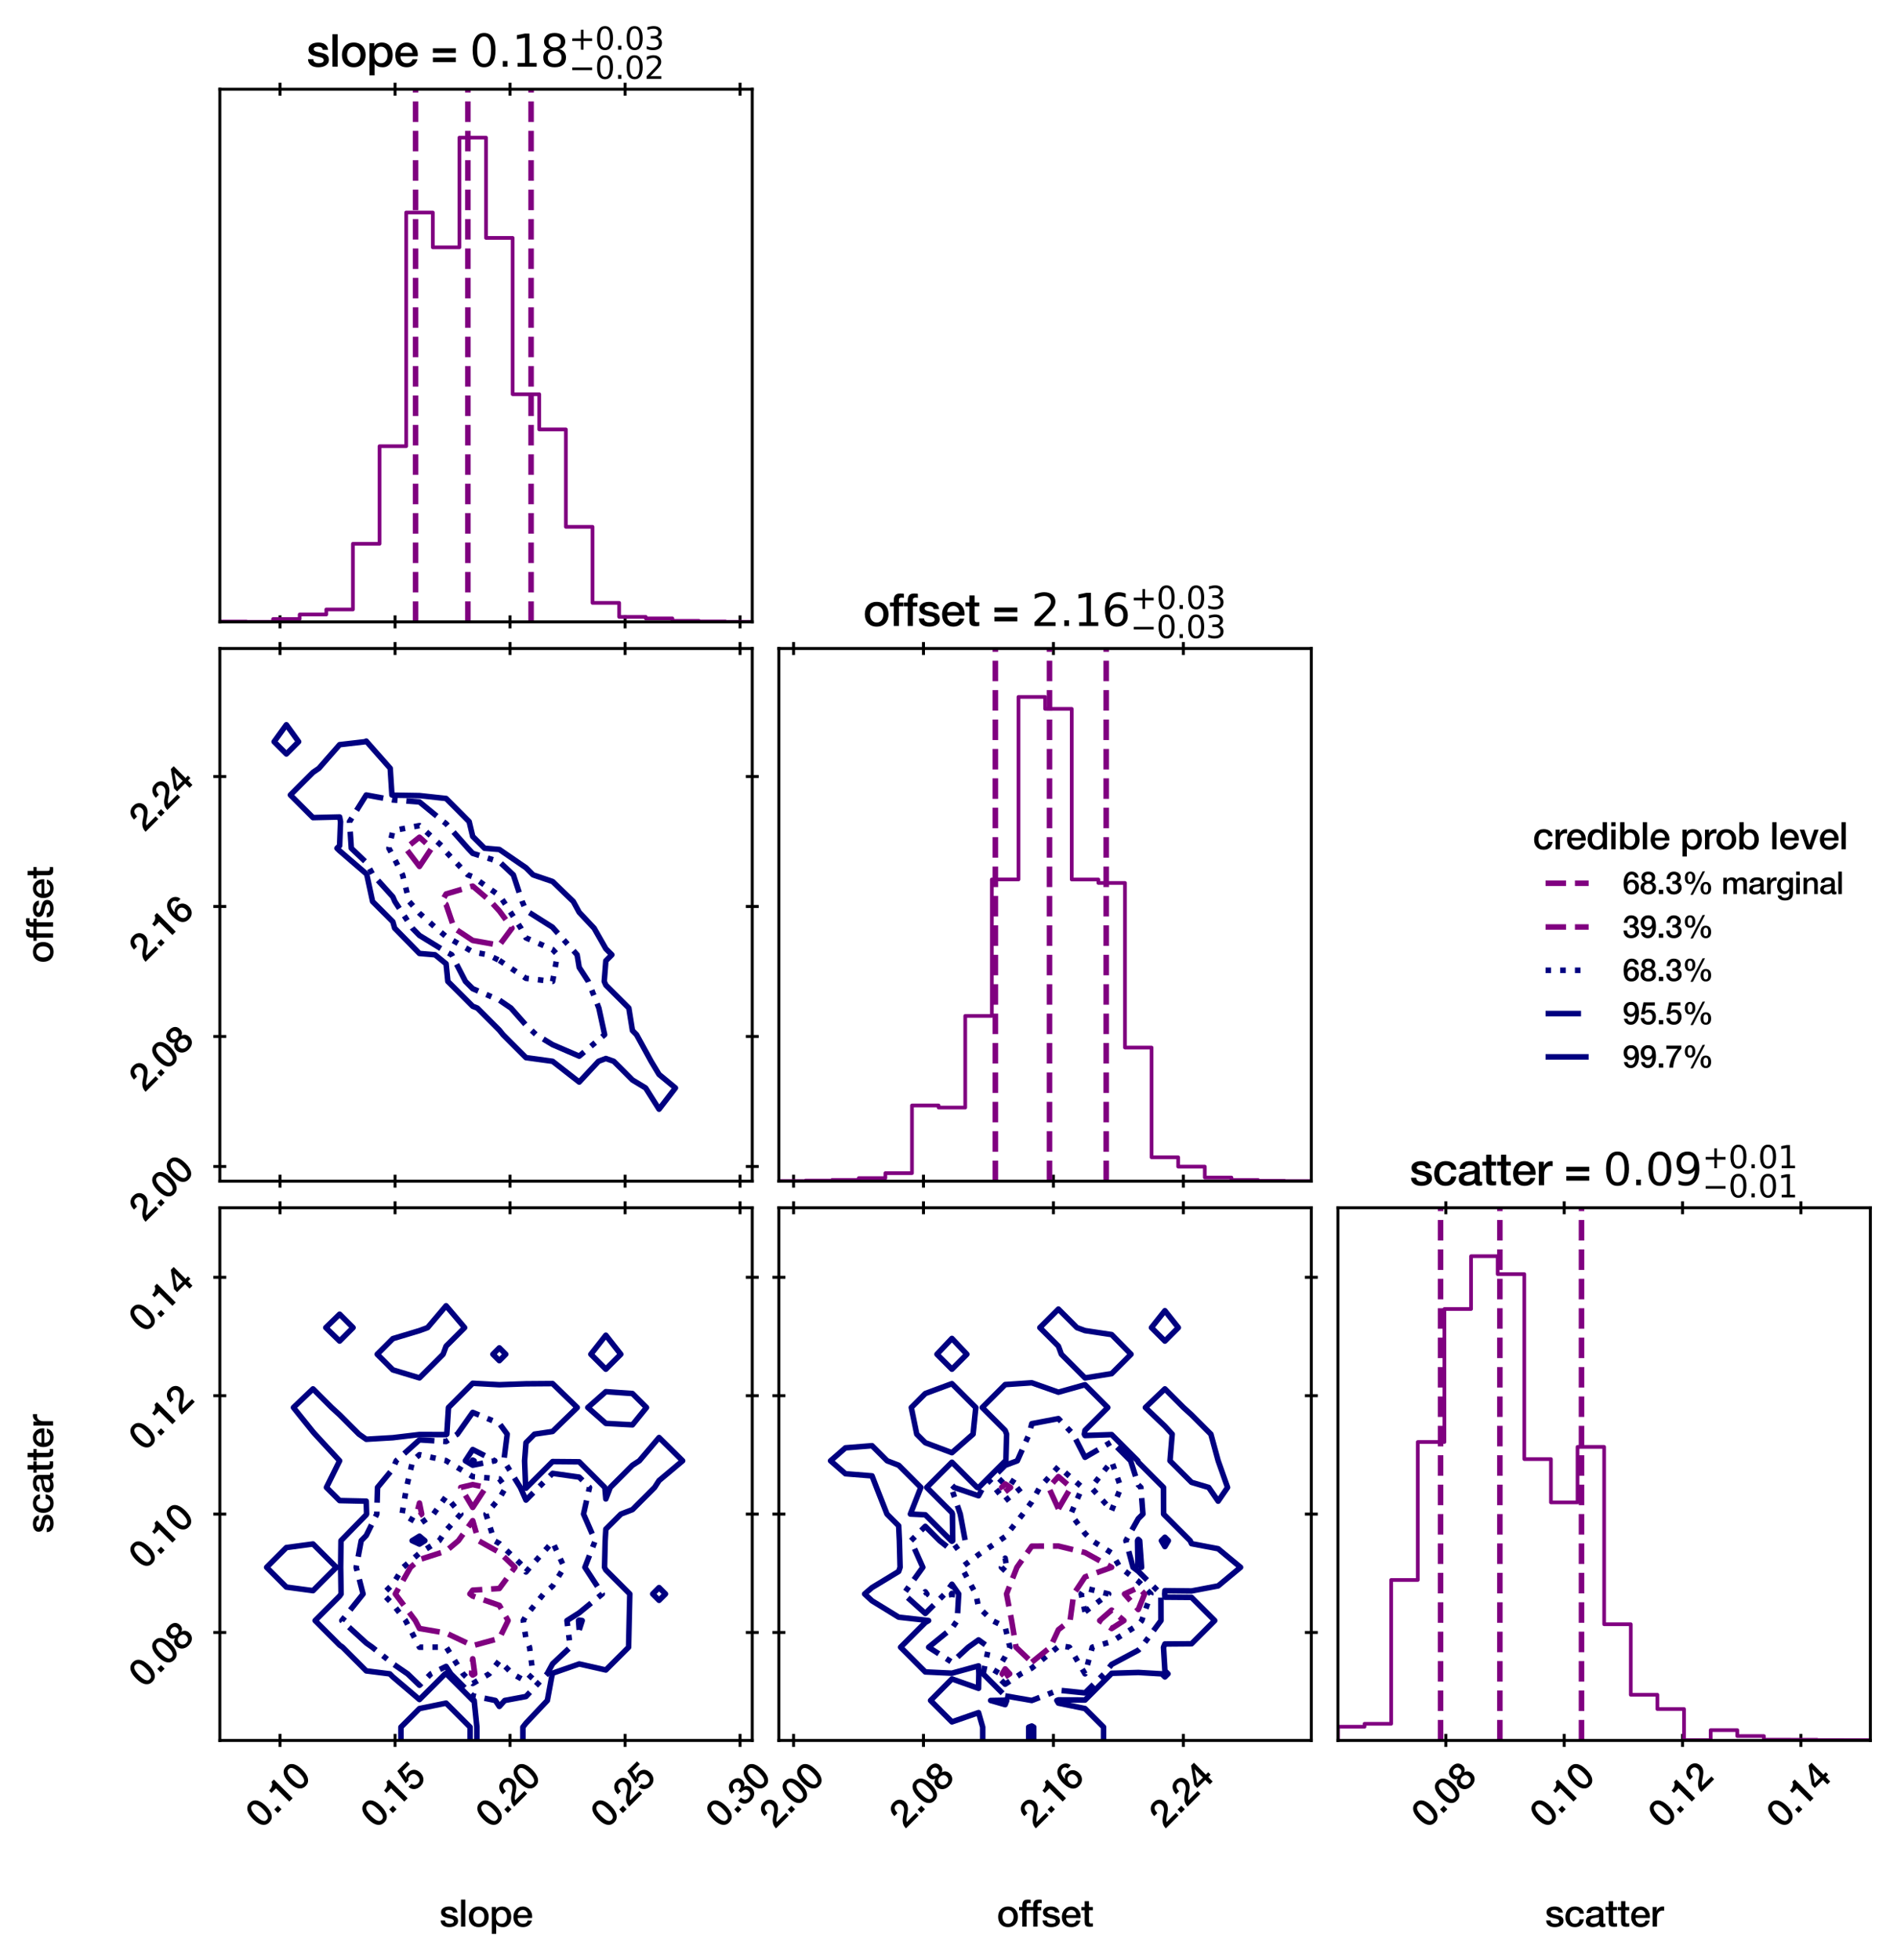 <?xml version="1.0" encoding="utf-8" standalone="no"?>
<!DOCTYPE svg PUBLIC "-//W3C//DTD SVG 1.1//EN"
  "http://www.w3.org/Graphics/SVG/1.1/DTD/svg11.dtd">
<svg xmlns:xlink="http://www.w3.org/1999/xlink" width="513.05pt" height="529.97pt" viewBox="0 0 513.05 529.97" xmlns="http://www.w3.org/2000/svg" version="1.1">
 <defs>
  <style type="text/css">*{stroke-linejoin: round; stroke-linecap: butt}</style>
 </defs>
 <g id="figure_1">
  <g id="patch_1">
   <path d="M 0 529.97 
L 513.05 529.97 
L 513.05 0 
L 0 0 
z
" style="fill: #ffffff"/>
  </g>
  <g id="axes_1">
   <g id="patch_2">
    <path d="M 59.45 168.12 
L 203.45 168.12 
L 203.45 24.12 
L 59.45 24.12 
z
" style="fill: #ffffff"/>
   </g>
   <g id="matplotlib.axis_1">
    <g id="xtick_1">
     <g id="line2d_1">
      <defs>
       <path id="m5fcc06ef87" d="M 0 1.75 
L 0 -1.75 
" style="stroke: #000000; stroke-width: 0.8"/>
      </defs>
      <g>
       <use xlink:href="#m5fcc06ef87" x="75.742" y="168.12" style="stroke: #000000; stroke-width: 0.8"/>
      </g>
     </g>
     <g id="line2d_2">
      <g>
       <use xlink:href="#m5fcc06ef87" x="75.742" y="24.12" style="stroke: #000000; stroke-width: 0.8"/>
      </g>
     </g>
    </g>
    <g id="xtick_2">
     <g id="line2d_3">
      <g>
       <use xlink:href="#m5fcc06ef87" x="106.845" y="168.12" style="stroke: #000000; stroke-width: 0.8"/>
      </g>
     </g>
     <g id="line2d_4">
      <g>
       <use xlink:href="#m5fcc06ef87" x="106.845" y="24.12" style="stroke: #000000; stroke-width: 0.8"/>
      </g>
     </g>
    </g>
    <g id="xtick_3">
     <g id="line2d_5">
      <g>
       <use xlink:href="#m5fcc06ef87" x="137.947" y="168.12" style="stroke: #000000; stroke-width: 0.8"/>
      </g>
     </g>
     <g id="line2d_6">
      <g>
       <use xlink:href="#m5fcc06ef87" x="137.947" y="24.12" style="stroke: #000000; stroke-width: 0.8"/>
      </g>
     </g>
    </g>
    <g id="xtick_4">
     <g id="line2d_7">
      <g>
       <use xlink:href="#m5fcc06ef87" x="169.05" y="168.12" style="stroke: #000000; stroke-width: 0.8"/>
      </g>
     </g>
     <g id="line2d_8">
      <g>
       <use xlink:href="#m5fcc06ef87" x="169.05" y="24.12" style="stroke: #000000; stroke-width: 0.8"/>
      </g>
     </g>
    </g>
    <g id="xtick_5">
     <g id="line2d_9">
      <g>
       <use xlink:href="#m5fcc06ef87" x="200.152" y="168.12" style="stroke: #000000; stroke-width: 0.8"/>
      </g>
     </g>
     <g id="line2d_10">
      <g>
       <use xlink:href="#m5fcc06ef87" x="200.152" y="24.12" style="stroke: #000000; stroke-width: 0.8"/>
      </g>
     </g>
    </g>
   </g>
   <g id="matplotlib.axis_2"/>
   <g id="patch_3">
    <path d="M 59.45 168.12 
L 59.45 168.037 
L 66.65 168.037 
L 66.65 168.111 
L 73.85 168.111 
L 73.85 167.354 
L 81.05 167.354 
L 81.05 166.126 
L 88.25 166.126 
L 88.25 164.765 
L 95.45 164.765 
L 95.45 147.018 
L 102.65 147.018 
L 102.65 120.633 
L 109.85 120.633 
L 109.85 57.449 
L 117.05 57.449 
L 117.05 66.866 
L 124.25 66.866 
L 124.25 37.211 
L 131.45 37.211 
L 131.45 64.325 
L 138.65 64.325 
L 138.65 106.58 
L 145.85 106.58 
L 145.85 116.1 
L 153.05 116.1 
L 153.05 142.432 
L 160.25 142.432 
L 160.25 162.982 
L 167.45 162.982 
L 167.45 166.778 
L 174.65 166.778 
L 174.65 167.192 
L 181.85 167.192 
L 181.85 167.852 
L 189.05 167.852 
L 189.05 168.02 
L 196.25 168.02 
L 196.25 168.112 
L 203.45 168.112 
L 203.45 168.12 
" clip-path="url(#p893b087f36)" style="fill: none; stroke: #800080; stroke-linejoin: miter"/>
   </g>
   <g id="line2d_11">
    <path d="M 112.397 168.12 
L 112.397 24.12 
" clip-path="url(#p893b087f36)" style="fill: none; stroke-dasharray: 5.55,2.4; stroke-dashoffset: 0; stroke: #800080; stroke-width: 1.5"/>
   </g>
   <g id="line2d_12">
    <path d="M 126.541 168.12 
L 126.541 24.12 
" clip-path="url(#p893b087f36)" style="fill: none; stroke-dasharray: 5.55,2.4; stroke-dashoffset: 0; stroke: #800080; stroke-width: 1.5"/>
   </g>
   <g id="line2d_13">
    <path d="M 143.636 168.12 
L 143.636 24.12 
" clip-path="url(#p893b087f36)" style="fill: none; stroke-dasharray: 5.55,2.4; stroke-dashoffset: 0; stroke: #800080; stroke-width: 1.5"/>
   </g>
   <g id="patch_4">
    <path d="M 59.45 168.12 
L 59.45 24.12 
" style="fill: none; stroke: #000000; stroke-width: 0.8; stroke-linejoin: miter; stroke-linecap: square"/>
   </g>
   <g id="patch_5">
    <path d="M 203.45 168.12 
L 203.45 24.12 
" style="fill: none; stroke: #000000; stroke-width: 0.8; stroke-linejoin: miter; stroke-linecap: square"/>
   </g>
   <g id="patch_6">
    <path d="M 59.45 168.12 
L 203.45 168.12 
" style="fill: none; stroke: #000000; stroke-width: 0.8; stroke-linejoin: miter; stroke-linecap: square"/>
   </g>
   <g id="patch_7">
    <path d="M 59.45 24.12 
L 203.45 24.12 
" style="fill: none; stroke: #000000; stroke-width: 0.8; stroke-linejoin: miter; stroke-linecap: square"/>
   </g>
   <g id="text_1">
    <!-- slope = ${0.18}_{-0.02}^{+0.03}$ -->
    <g transform="translate(82.91 18.12) scale(0.12 -0.12)">
     <defs>
      <path id="HelveticaNeue-Medium-73" d="M 934 1062 
Q 966 742 1177 614 
Q 1389 486 1683 486 
Q 1786 486 1917 502 
Q 2048 518 2163 563 
Q 2278 608 2352 694 
Q 2426 781 2419 921 
Q 2413 1062 2317 1152 
Q 2221 1242 2070 1296 
Q 1920 1350 1728 1388 
Q 1536 1427 1338 1472 
Q 1133 1517 944 1581 
Q 755 1645 604 1753 
Q 454 1862 364 2032 
Q 275 2202 275 2451 
Q 275 2720 406 2902 
Q 538 3085 739 3197 
Q 941 3309 1187 3353 
Q 1434 3398 1658 3398 
Q 1914 3398 2147 3344 
Q 2381 3290 2569 3168 
Q 2758 3046 2883 2851 
Q 3008 2656 3040 2381 
L 2278 2381 
Q 2227 2643 2038 2732 
Q 1850 2822 1606 2822 
Q 1530 2822 1424 2809 
Q 1318 2797 1225 2761 
Q 1133 2726 1069 2659 
Q 1005 2592 1005 2483 
Q 1005 2349 1097 2265 
Q 1190 2182 1340 2128 
Q 1491 2074 1683 2035 
Q 1875 1997 2080 1952 
Q 2278 1907 2470 1843 
Q 2662 1779 2812 1670 
Q 2963 1562 3056 1395 
Q 3149 1229 3149 986 
Q 3149 691 3014 486 
Q 2880 282 2665 154 
Q 2451 26 2188 -32 
Q 1926 -90 1670 -90 
Q 1357 -90 1091 -19 
Q 826 51 630 195 
Q 435 339 323 553 
Q 211 768 205 1062 
L 934 1062 
z
" transform="scale(0.016)"/>
      <path id="HelveticaNeue-Medium-6c" d="M 403 4570 
L 1133 4570 
L 1133 0 
L 403 0 
L 403 4570 
z
" transform="scale(0.016)"/>
      <path id="HelveticaNeue-Medium-6f" d="M 1901 -90 
Q 1504 -90 1193 41 
Q 883 173 668 403 
Q 454 634 342 954 
Q 230 1274 230 1658 
Q 230 2035 342 2355 
Q 454 2675 668 2905 
Q 883 3136 1193 3267 
Q 1504 3398 1901 3398 
Q 2298 3398 2608 3267 
Q 2918 3136 3132 2905 
Q 3347 2675 3459 2355 
Q 3571 2035 3571 1658 
Q 3571 1274 3459 954 
Q 3347 634 3132 403 
Q 2918 173 2608 41 
Q 2298 -90 1901 -90 
z
M 1901 486 
Q 2144 486 2323 588 
Q 2502 691 2617 857 
Q 2733 1024 2787 1232 
Q 2842 1440 2842 1658 
Q 2842 1869 2787 2080 
Q 2733 2291 2617 2454 
Q 2502 2618 2323 2720 
Q 2144 2822 1901 2822 
Q 1658 2822 1478 2720 
Q 1299 2618 1184 2454 
Q 1069 2291 1014 2080 
Q 960 1869 960 1658 
Q 960 1440 1014 1232 
Q 1069 1024 1184 857 
Q 1299 691 1478 588 
Q 1658 486 1901 486 
z
" transform="scale(0.016)"/>
      <path id="HelveticaNeue-Medium-70" d="M 403 3309 
L 1094 3309 
L 1094 2861 
L 1107 2861 
Q 1261 3149 1536 3273 
Q 1811 3398 2131 3398 
Q 2522 3398 2813 3260 
Q 3104 3123 3296 2883 
Q 3488 2643 3584 2323 
Q 3680 2003 3680 1638 
Q 3680 1306 3593 992 
Q 3507 678 3331 438 
Q 3155 198 2886 54 
Q 2618 -90 2253 -90 
Q 2093 -90 1933 -61 
Q 1773 -32 1625 32 
Q 1478 96 1353 195 
Q 1229 294 1146 429 
L 1133 429 
L 1133 -1222 
L 403 -1222 
L 403 3309 
z
M 2950 1651 
Q 2950 1875 2892 2086 
Q 2835 2298 2720 2461 
Q 2605 2624 2432 2723 
Q 2259 2822 2035 2822 
Q 1574 2822 1340 2502 
Q 1107 2182 1107 1651 
Q 1107 1402 1168 1187 
Q 1229 973 1350 819 
Q 1472 666 1641 576 
Q 1811 486 2035 486 
Q 2285 486 2457 588 
Q 2630 691 2742 854 
Q 2854 1018 2902 1226 
Q 2950 1434 2950 1651 
z
" transform="scale(0.016)"/>
      <path id="HelveticaNeue-Medium-65" d="M 2656 1946 
Q 2643 2118 2582 2278 
Q 2522 2438 2416 2556 
Q 2310 2675 2160 2748 
Q 2010 2822 1824 2822 
Q 1632 2822 1475 2755 
Q 1318 2688 1206 2569 
Q 1094 2451 1027 2291 
Q 960 2131 954 1946 
L 2656 1946 
z
M 954 1466 
Q 954 1274 1008 1094 
Q 1062 915 1171 780 
Q 1280 646 1446 566 
Q 1613 486 1843 486 
Q 2163 486 2358 624 
Q 2554 762 2650 1037 
L 3341 1037 
Q 3283 768 3142 557 
Q 3002 346 2803 202 
Q 2605 58 2358 -16 
Q 2112 -90 1843 -90 
Q 1453 -90 1152 38 
Q 851 166 643 396 
Q 435 627 329 947 
Q 224 1267 224 1651 
Q 224 2003 336 2320 
Q 448 2637 656 2877 
Q 864 3117 1158 3257 
Q 1453 3398 1824 3398 
Q 2214 3398 2524 3235 
Q 2835 3072 3040 2803 
Q 3245 2534 3337 2185 
Q 3430 1837 3386 1466 
L 954 1466 
z
" transform="scale(0.016)"/>
      <path id="HelveticaNeue-Medium-20" transform="scale(0.016)"/>
      <path id="HelveticaNeue-Medium-3d" d="M 3533 646 
L 307 646 
L 307 1299 
L 3533 1299 
L 3533 646 
z
M 3533 1939 
L 307 1939 
L 307 2592 
L 3533 2592 
L 3533 1939 
z
" transform="scale(0.016)"/>
      <path id="DejaVuSans-30" d="M 2034 4250 
Q 1547 4250 1301 3770 
Q 1056 3291 1056 2328 
Q 1056 1369 1301 889 
Q 1547 409 2034 409 
Q 2525 409 2770 889 
Q 3016 1369 3016 2328 
Q 3016 3291 2770 3770 
Q 2525 4250 2034 4250 
z
M 2034 4750 
Q 2819 4750 3233 4129 
Q 3647 3509 3647 2328 
Q 3647 1150 3233 529 
Q 2819 -91 2034 -91 
Q 1250 -91 836 529 
Q 422 1150 422 2328 
Q 422 3509 836 4129 
Q 1250 4750 2034 4750 
z
" transform="scale(0.016)"/>
      <path id="DejaVuSans-2e" d="M 684 794 
L 1344 794 
L 1344 0 
L 684 0 
L 684 794 
z
" transform="scale(0.016)"/>
      <path id="DejaVuSans-31" d="M 794 531 
L 1825 531 
L 1825 4091 
L 703 3866 
L 703 4441 
L 1819 4666 
L 2450 4666 
L 2450 531 
L 3481 531 
L 3481 0 
L 794 0 
L 794 531 
z
" transform="scale(0.016)"/>
      <path id="DejaVuSans-38" d="M 2034 2216 
Q 1584 2216 1326 1975 
Q 1069 1734 1069 1313 
Q 1069 891 1326 650 
Q 1584 409 2034 409 
Q 2484 409 2743 651 
Q 3003 894 3003 1313 
Q 3003 1734 2745 1975 
Q 2488 2216 2034 2216 
z
M 1403 2484 
Q 997 2584 770 2862 
Q 544 3141 544 3541 
Q 544 4100 942 4425 
Q 1341 4750 2034 4750 
Q 2731 4750 3128 4425 
Q 3525 4100 3525 3541 
Q 3525 3141 3298 2862 
Q 3072 2584 2669 2484 
Q 3125 2378 3379 2068 
Q 3634 1759 3634 1313 
Q 3634 634 3220 271 
Q 2806 -91 2034 -91 
Q 1263 -91 848 271 
Q 434 634 434 1313 
Q 434 1759 690 2068 
Q 947 2378 1403 2484 
z
M 1172 3481 
Q 1172 3119 1398 2916 
Q 1625 2713 2034 2713 
Q 2441 2713 2670 2916 
Q 2900 3119 2900 3481 
Q 2900 3844 2670 4047 
Q 2441 4250 2034 4250 
Q 1625 4250 1398 4047 
Q 1172 3844 1172 3481 
z
" transform="scale(0.016)"/>
      <path id="DejaVuSans-2b" d="M 2944 4013 
L 2944 2272 
L 4684 2272 
L 4684 1741 
L 2944 1741 
L 2944 0 
L 2419 0 
L 2419 1741 
L 678 1741 
L 678 2272 
L 2419 2272 
L 2419 4013 
L 2944 4013 
z
" transform="scale(0.016)"/>
      <path id="DejaVuSans-33" d="M 2597 2516 
Q 3050 2419 3304 2112 
Q 3559 1806 3559 1356 
Q 3559 666 3084 287 
Q 2609 -91 1734 -91 
Q 1441 -91 1130 -33 
Q 819 25 488 141 
L 488 750 
Q 750 597 1062 519 
Q 1375 441 1716 441 
Q 2309 441 2620 675 
Q 2931 909 2931 1356 
Q 2931 1769 2642 2001 
Q 2353 2234 1838 2234 
L 1294 2234 
L 1294 2753 
L 1863 2753 
Q 2328 2753 2575 2939 
Q 2822 3125 2822 3475 
Q 2822 3834 2567 4026 
Q 2313 4219 1838 4219 
Q 1578 4219 1281 4162 
Q 984 4106 628 3988 
L 628 4550 
Q 988 4650 1302 4700 
Q 1616 4750 1894 4750 
Q 2613 4750 3031 4423 
Q 3450 4097 3450 3541 
Q 3450 3153 3228 2886 
Q 3006 2619 2597 2516 
z
" transform="scale(0.016)"/>
      <path id="DejaVuSans-2212" d="M 678 2272 
L 4684 2272 
L 4684 1741 
L 678 1741 
L 678 2272 
z
" transform="scale(0.016)"/>
      <path id="DejaVuSans-32" d="M 1228 531 
L 3431 531 
L 3431 0 
L 469 0 
L 469 531 
Q 828 903 1448 1529 
Q 2069 2156 2228 2338 
Q 2531 2678 2651 2914 
Q 2772 3150 2772 3378 
Q 2772 3750 2511 3984 
Q 2250 4219 1831 4219 
Q 1534 4219 1204 4116 
Q 875 4013 500 3803 
L 500 4441 
Q 881 4594 1212 4672 
Q 1544 4750 1819 4750 
Q 2544 4750 2975 4387 
Q 3406 4025 3406 3419 
Q 3406 3131 3298 2873 
Q 3191 2616 2906 2266 
Q 2828 2175 2409 1742 
Q 1991 1309 1228 531 
z
" transform="scale(0.016)"/>
     </defs>
     <use xlink:href="#HelveticaNeue-Medium-73" transform="translate(0 0.766)"/>
     <use xlink:href="#HelveticaNeue-Medium-6c" transform="translate(51.9 0.766)"/>
     <use xlink:href="#HelveticaNeue-Medium-6f" transform="translate(76 0.766)"/>
     <use xlink:href="#HelveticaNeue-Medium-70" transform="translate(135.3 0.766)"/>
     <use xlink:href="#HelveticaNeue-Medium-65" transform="translate(196.4 0.766)"/>
     <use xlink:href="#HelveticaNeue-Medium-20" transform="translate(252 0.766)"/>
     <use xlink:href="#HelveticaNeue-Medium-3d" transform="translate(279.8 0.766)"/>
     <use xlink:href="#HelveticaNeue-Medium-20" transform="translate(339.8 0.766)"/>
     <use xlink:href="#DejaVuSans-30" transform="translate(367.6 0.766)"/>
     <use xlink:href="#DejaVuSans-2e" transform="translate(431.223 0.766)"/>
     <use xlink:href="#DejaVuSans-31" transform="translate(463.01 0.766)"/>
     <use xlink:href="#DejaVuSans-38" transform="translate(526.633 0.766)"/>
     <use xlink:href="#DejaVuSans-2b" transform="translate(591.213 39.047) scale(0.7)"/>
     <use xlink:href="#DejaVuSans-30" transform="translate(649.866 39.047) scale(0.7)"/>
     <use xlink:href="#DejaVuSans-2e" transform="translate(694.402 39.047) scale(0.7)"/>
     <use xlink:href="#DejaVuSans-30" transform="translate(716.653 39.047) scale(0.7)"/>
     <use xlink:href="#DejaVuSans-33" transform="translate(761.189 39.047) scale(0.7)"/>
     <use xlink:href="#DejaVuSans-2212" transform="translate(591.213 -26.578) scale(0.7)"/>
     <use xlink:href="#DejaVuSans-30" transform="translate(649.866 -26.578) scale(0.7)"/>
     <use xlink:href="#DejaVuSans-2e" transform="translate(694.402 -26.578) scale(0.7)"/>
     <use xlink:href="#DejaVuSans-30" transform="translate(716.653 -26.578) scale(0.7)"/>
     <use xlink:href="#DejaVuSans-32" transform="translate(761.189 -26.578) scale(0.7)"/>
    </g>
   </g>
  </g>
  <g id="axes_2">
   <g id="matplotlib.axis_3"/>
   <g id="matplotlib.axis_4"/>
  </g>
  <g id="axes_3">
   <g id="matplotlib.axis_5"/>
   <g id="matplotlib.axis_6"/>
  </g>
  <g id="axes_4">
   <g id="patch_8">
    <path d="M 59.45 319.32 
L 203.45 319.32 
L 203.45 175.32 
L 59.45 175.32 
z
" style="fill: #ffffff"/>
   </g>
   <g id="QuadContourSet_1">
    <path d="M 178.25 299.865 
L 182.666 294.12 
L 178.25 290.474 
L 176.101 286.92 
L 172.15 279.72 
L 171.05 278.6 
L 170.071 272.52 
L 163.85 266.317 
L 163.417 265.32 
L 163.85 259.752 
L 165.482 258.12 
L 163.85 256.488 
L 160.67 250.92 
L 156.65 246.64 
L 155.05 243.72 
L 149.45 238.312 
L 144.176 236.52 
L 142.25 234.594 
L 135.05 229.654 
L 131.041 229.32 
L 127.85 226.129 
L 126.888 222.12 
L 120.65 215.865 
L 113.45 215.086 
L 106.25 214.968 
L 105.993 214.92 
L 105.537 207.72 
L 99.191 200.52 
L 99.05 200.352 
L 98.738 200.52 
L 91.85 201.32 
L 86.242 207.72 
L 84.65 208.806 
L 78.536 214.92 
L 84.65 221.034 
L 91.85 220.868 
L 92.096 222.12 
L 91.85 228.625 
L 91.136 229.32 
L 91.85 230.015 
L 99.05 236.213 
L 99.217 236.52 
L 100.772 243.72 
L 106.25 249.198 
L 106.731 250.92 
L 113.45 257.768 
L 117.658 258.12 
L 120.65 260.552 
L 121.129 265.32 
L 127.85 272.041 
L 129.08 272.52 
L 135.05 278.49 
L 136.043 279.72 
L 142.25 285.927 
L 149.45 286.92 
L 149.45 286.92 
L 156.65 292.532 
L 161.863 286.92 
L 163.85 286.162 
L 165.999 286.92 
L 171.05 291.971 
L 174.604 294.12 
z
M 77.45 203.834 
L 80.764 200.52 
L 77.45 195.935 
L 74.136 200.52 
z
" clip-path="url(#p34ce2cf964)" style="fill: #ffffff"/>
   </g>
   <g id="matplotlib.axis_7">
    <g id="xtick_6">
     <g id="line2d_14">
      <g>
       <use xlink:href="#m5fcc06ef87" x="75.742" y="319.32" style="stroke: #000000; stroke-width: 0.8"/>
      </g>
     </g>
     <g id="line2d_15">
      <g>
       <use xlink:href="#m5fcc06ef87" x="75.742" y="175.32" style="stroke: #000000; stroke-width: 0.8"/>
      </g>
     </g>
    </g>
    <g id="xtick_7">
     <g id="line2d_16">
      <g>
       <use xlink:href="#m5fcc06ef87" x="106.845" y="319.32" style="stroke: #000000; stroke-width: 0.8"/>
      </g>
     </g>
     <g id="line2d_17">
      <g>
       <use xlink:href="#m5fcc06ef87" x="106.845" y="175.32" style="stroke: #000000; stroke-width: 0.8"/>
      </g>
     </g>
    </g>
    <g id="xtick_8">
     <g id="line2d_18">
      <g>
       <use xlink:href="#m5fcc06ef87" x="137.947" y="319.32" style="stroke: #000000; stroke-width: 0.8"/>
      </g>
     </g>
     <g id="line2d_19">
      <g>
       <use xlink:href="#m5fcc06ef87" x="137.947" y="175.32" style="stroke: #000000; stroke-width: 0.8"/>
      </g>
     </g>
    </g>
    <g id="xtick_9">
     <g id="line2d_20">
      <g>
       <use xlink:href="#m5fcc06ef87" x="169.05" y="319.32" style="stroke: #000000; stroke-width: 0.8"/>
      </g>
     </g>
     <g id="line2d_21">
      <g>
       <use xlink:href="#m5fcc06ef87" x="169.05" y="175.32" style="stroke: #000000; stroke-width: 0.8"/>
      </g>
     </g>
    </g>
    <g id="xtick_10">
     <g id="line2d_22">
      <g>
       <use xlink:href="#m5fcc06ef87" x="200.152" y="319.32" style="stroke: #000000; stroke-width: 0.8"/>
      </g>
     </g>
     <g id="line2d_23">
      <g>
       <use xlink:href="#m5fcc06ef87" x="200.152" y="175.32" style="stroke: #000000; stroke-width: 0.8"/>
      </g>
     </g>
    </g>
   </g>
   <g id="matplotlib.axis_8">
    <g id="ytick_1">
     <g id="line2d_24">
      <defs>
       <path id="m1058669f7f" d="M 1.75 0 
L -1.75 -0 
" style="stroke: #000000; stroke-width: 0.8"/>
      </defs>
      <g>
       <use xlink:href="#m1058669f7f" x="59.45" y="315.352" style="stroke: #000000; stroke-width: 0.8"/>
      </g>
     </g>
     <g id="line2d_25">
      <g>
       <use xlink:href="#m1058669f7f" x="203.45" y="315.352" style="stroke: #000000; stroke-width: 0.8"/>
      </g>
     </g>
     <g id="text_2">
      <!-- 2.00 -->
      <g transform="translate(39.091 330.59) rotate(-45) scale(0.1 -0.1)">
       <defs>
        <path id="HelveticaNeue-Medium-32" d="M 3309 0 
L 250 0 
Q 256 557 518 973 
Q 781 1389 1235 1696 
Q 1453 1856 1689 2006 
Q 1926 2157 2124 2329 
Q 2323 2502 2451 2704 
Q 2579 2906 2586 3168 
Q 2586 3290 2557 3427 
Q 2528 3565 2445 3683 
Q 2362 3802 2214 3882 
Q 2067 3962 1830 3962 
Q 1613 3962 1469 3875 
Q 1325 3789 1238 3638 
Q 1152 3488 1110 3283 
Q 1069 3078 1062 2842 
L 333 2842 
Q 333 3213 432 3529 
Q 531 3846 729 4076 
Q 928 4307 1213 4438 
Q 1498 4570 1875 4570 
Q 2285 4570 2560 4435 
Q 2835 4301 3004 4096 
Q 3174 3891 3244 3651 
Q 3315 3411 3315 3194 
Q 3315 2925 3232 2707 
Q 3149 2490 3008 2307 
Q 2867 2125 2688 1971 
Q 2509 1818 2317 1683 
Q 2125 1549 1933 1427 
Q 1741 1306 1577 1184 
Q 1414 1062 1292 931 
Q 1171 800 1126 653 
L 3309 653 
L 3309 0 
z
" transform="scale(0.016)"/>
        <path id="HelveticaNeue-Medium-2e" d="M 442 864 
L 1331 864 
L 1331 0 
L 442 0 
L 442 864 
z
" transform="scale(0.016)"/>
        <path id="HelveticaNeue-Medium-30" d="M 1779 4570 
Q 2259 4570 2563 4349 
Q 2867 4128 3036 3785 
Q 3206 3443 3267 3033 
Q 3328 2624 3328 2240 
Q 3328 1856 3267 1446 
Q 3206 1037 3036 694 
Q 2867 352 2563 131 
Q 2259 -90 1779 -90 
Q 1299 -90 995 131 
Q 691 352 521 694 
Q 352 1037 291 1446 
Q 230 1856 230 2240 
Q 230 2624 291 3033 
Q 352 3443 521 3785 
Q 691 4128 995 4349 
Q 1299 4570 1779 4570 
z
M 1779 518 
Q 2016 518 2176 656 
Q 2336 794 2429 1027 
Q 2522 1261 2560 1574 
Q 2598 1888 2598 2240 
Q 2598 2592 2560 2902 
Q 2522 3213 2429 3449 
Q 2336 3686 2176 3824 
Q 2016 3962 1779 3962 
Q 1536 3962 1379 3824 
Q 1222 3686 1129 3449 
Q 1037 3213 998 2902 
Q 960 2592 960 2240 
Q 960 1888 998 1574 
Q 1037 1261 1129 1027 
Q 1222 794 1379 656 
Q 1536 518 1779 518 
z
" transform="scale(0.016)"/>
       </defs>
       <use xlink:href="#HelveticaNeue-Medium-32"/>
       <use xlink:href="#HelveticaNeue-Medium-2e" x="55.6"/>
       <use xlink:href="#HelveticaNeue-Medium-30" x="83.4"/>
       <use xlink:href="#HelveticaNeue-Medium-30" x="139"/>
      </g>
     </g>
    </g>
    <g id="ytick_2">
     <g id="line2d_26">
      <g>
       <use xlink:href="#m1058669f7f" x="59.45" y="280.21" style="stroke: #000000; stroke-width: 0.8"/>
      </g>
     </g>
     <g id="line2d_27">
      <g>
       <use xlink:href="#m1058669f7f" x="203.45" y="280.21" style="stroke: #000000; stroke-width: 0.8"/>
      </g>
     </g>
     <g id="text_3">
      <!-- 2.08 -->
      <g transform="translate(39.091 295.448) rotate(-45) scale(0.1 -0.1)">
       <defs>
        <path id="HelveticaNeue-Medium-38" d="M 1779 3994 
Q 1485 3994 1280 3818 
Q 1075 3642 1075 3309 
Q 1075 2989 1273 2819 
Q 1472 2650 1779 2650 
Q 2086 2650 2284 2819 
Q 2483 2989 2483 3309 
Q 2483 3642 2278 3818 
Q 2074 3994 1779 3994 
z
M 1779 -90 
Q 1440 -90 1149 6 
Q 858 102 646 284 
Q 435 467 316 729 
Q 198 992 198 1318 
Q 198 1741 419 2029 
Q 640 2317 1018 2413 
L 1018 2426 
Q 710 2541 547 2781 
Q 384 3021 384 3347 
Q 384 3923 745 4246 
Q 1107 4570 1779 4570 
Q 2451 4570 2812 4246 
Q 3174 3923 3174 3347 
Q 3174 3021 3011 2781 
Q 2848 2541 2541 2426 
L 2541 2413 
Q 2918 2317 3139 2029 
Q 3360 1741 3360 1318 
Q 3360 992 3241 729 
Q 3123 467 2912 284 
Q 2701 102 2409 6 
Q 2118 -90 1779 -90 
z
M 1779 486 
Q 2144 486 2387 704 
Q 2630 922 2630 1318 
Q 2630 1690 2387 1898 
Q 2144 2106 1779 2106 
Q 1414 2106 1171 1898 
Q 928 1690 928 1318 
Q 928 922 1171 704 
Q 1414 486 1779 486 
z
" transform="scale(0.016)"/>
       </defs>
       <use xlink:href="#HelveticaNeue-Medium-32"/>
       <use xlink:href="#HelveticaNeue-Medium-2e" x="55.6"/>
       <use xlink:href="#HelveticaNeue-Medium-30" x="83.4"/>
       <use xlink:href="#HelveticaNeue-Medium-38" x="139"/>
      </g>
     </g>
    </g>
    <g id="ytick_3">
     <g id="line2d_28">
      <g>
       <use xlink:href="#m1058669f7f" x="59.45" y="245.067" style="stroke: #000000; stroke-width: 0.8"/>
      </g>
     </g>
     <g id="line2d_29">
      <g>
       <use xlink:href="#m1058669f7f" x="203.45" y="245.067" style="stroke: #000000; stroke-width: 0.8"/>
      </g>
     </g>
     <g id="text_4">
      <!-- 2.16 -->
      <g transform="translate(39.091 260.305) rotate(-45) scale(0.1 -0.1)">
       <defs>
        <path id="HelveticaNeue-Medium-31" d="M 339 3738 
Q 570 3738 787 3776 
Q 1005 3814 1181 3904 
Q 1357 3994 1481 4134 
Q 1606 4275 1645 4480 
L 2240 4480 
L 2240 0 
L 1440 0 
L 1440 3162 
L 339 3162 
L 339 3738 
z
" transform="scale(0.016)"/>
        <path id="HelveticaNeue-Medium-36" d="M 2528 3347 
Q 2502 3622 2332 3792 
Q 2163 3962 1875 3962 
Q 1677 3962 1533 3888 
Q 1389 3814 1289 3692 
Q 1190 3571 1129 3414 
Q 1069 3258 1030 3085 
Q 992 2912 976 2742 
Q 960 2573 947 2426 
L 960 2413 
Q 1107 2682 1366 2813 
Q 1626 2944 1926 2944 
Q 2259 2944 2521 2829 
Q 2784 2714 2966 2512 
Q 3149 2310 3245 2035 
Q 3341 1760 3341 1440 
Q 3341 1114 3235 835 
Q 3130 557 2931 349 
Q 2733 141 2457 25 
Q 2182 -90 1850 -90 
Q 1357 -90 1040 92 
Q 723 275 540 592 
Q 358 909 288 1334 
Q 218 1760 218 2253 
Q 218 2656 304 3065 
Q 390 3475 588 3811 
Q 787 4147 1110 4358 
Q 1434 4570 1907 4570 
Q 2176 4570 2413 4480 
Q 2650 4390 2832 4230 
Q 3014 4070 3129 3846 
Q 3245 3622 3258 3347 
L 2528 3347 
z
M 1824 518 
Q 2022 518 2169 598 
Q 2317 678 2416 806 
Q 2515 934 2563 1104 
Q 2611 1274 2611 1453 
Q 2611 1632 2563 1798 
Q 2515 1965 2416 2089 
Q 2317 2214 2169 2291 
Q 2022 2368 1824 2368 
Q 1626 2368 1475 2294 
Q 1325 2221 1222 2096 
Q 1120 1971 1069 1804 
Q 1018 1638 1018 1453 
Q 1018 1267 1069 1100 
Q 1120 934 1222 803 
Q 1325 672 1475 595 
Q 1626 518 1824 518 
z
" transform="scale(0.016)"/>
       </defs>
       <use xlink:href="#HelveticaNeue-Medium-32"/>
       <use xlink:href="#HelveticaNeue-Medium-2e" x="55.6"/>
       <use xlink:href="#HelveticaNeue-Medium-31" x="83.4"/>
       <use xlink:href="#HelveticaNeue-Medium-36" x="139"/>
      </g>
     </g>
    </g>
    <g id="ytick_4">
     <g id="line2d_30">
      <g>
       <use xlink:href="#m1058669f7f" x="59.45" y="209.925" style="stroke: #000000; stroke-width: 0.8"/>
      </g>
     </g>
     <g id="line2d_31">
      <g>
       <use xlink:href="#m1058669f7f" x="203.45" y="209.925" style="stroke: #000000; stroke-width: 0.8"/>
      </g>
     </g>
     <g id="text_5">
      <!-- 2.24 -->
      <g transform="translate(39.091 225.162) rotate(-45) scale(0.1 -0.1)">
       <defs>
        <path id="HelveticaNeue-Medium-34" d="M 717 1638 
L 2074 1638 
L 2074 3610 
L 2061 3610 
L 717 1638 
z
M 3341 1062 
L 2765 1062 
L 2765 0 
L 2074 0 
L 2074 1062 
L 154 1062 
L 154 1786 
L 2074 4480 
L 2765 4480 
L 2765 1638 
L 3341 1638 
L 3341 1062 
z
" transform="scale(0.016)"/>
       </defs>
       <use xlink:href="#HelveticaNeue-Medium-32"/>
       <use xlink:href="#HelveticaNeue-Medium-2e" x="55.6"/>
       <use xlink:href="#HelveticaNeue-Medium-32" x="83.4"/>
       <use xlink:href="#HelveticaNeue-Medium-34" x="139"/>
      </g>
     </g>
    </g>
    <g id="text_6">
     <!-- offset -->
     <g transform="translate(14.341 260.387) rotate(-90) scale(0.1 -0.1)">
      <defs>
       <path id="HelveticaNeue-Medium-66" d="M 58 3309 
L 602 3309 
L 602 3584 
Q 602 3898 678 4093 
Q 755 4288 883 4393 
Q 1011 4499 1174 4534 
Q 1338 4570 1517 4570 
Q 1869 4570 2029 4525 
L 2029 3955 
Q 1958 3974 1878 3984 
Q 1798 3994 1690 3994 
Q 1542 3994 1436 3923 
Q 1331 3853 1331 3648 
L 1331 3309 
L 1952 3309 
L 1952 2765 
L 1331 2765 
L 1331 0 
L 602 0 
L 602 2765 
L 58 2765 
L 58 3309 
z
" transform="scale(0.016)"/>
       <path id="HelveticaNeue-Medium-74" d="M 51 3309 
L 602 3309 
L 602 4301 
L 1331 4301 
L 1331 3309 
L 1990 3309 
L 1990 2765 
L 1331 2765 
L 1331 998 
Q 1331 883 1340 800 
Q 1350 717 1385 659 
Q 1421 602 1491 573 
Q 1562 544 1683 544 
Q 1760 544 1837 547 
Q 1914 550 1990 570 
L 1990 6 
Q 1869 -6 1753 -19 
Q 1638 -32 1517 -32 
Q 1229 -32 1053 22 
Q 877 77 777 182 
Q 678 288 643 448 
Q 608 608 602 813 
L 602 2765 
L 51 2765 
L 51 3309 
z
" transform="scale(0.016)"/>
      </defs>
      <use xlink:href="#HelveticaNeue-Medium-6f"/>
      <use xlink:href="#HelveticaNeue-Medium-66" x="59.3"/>
      <use xlink:href="#HelveticaNeue-Medium-66" x="89.05"/>
      <use xlink:href="#HelveticaNeue-Medium-73" x="120.55"/>
      <use xlink:href="#HelveticaNeue-Medium-65" x="172.45"/>
      <use xlink:href="#HelveticaNeue-Medium-74" x="228.05"/>
     </g>
    </g>
   </g>
   <g id="QuadContourSet_2">
    <path d="M 178.25 299.865 
L 182.666 294.12 
L 178.25 290.474 
L 176.101 286.92 
L 172.15 279.72 
L 171.05 278.6 
L 170.071 272.52 
L 163.85 266.317 
L 163.417 265.32 
L 163.85 259.752 
L 165.482 258.12 
L 163.85 256.488 
L 160.67 250.92 
L 156.65 246.64 
L 155.05 243.72 
L 149.45 238.312 
L 144.176 236.52 
L 142.25 234.594 
L 135.05 229.654 
L 131.041 229.32 
L 127.85 226.129 
L 126.888 222.12 
L 120.65 215.865 
L 113.45 215.086 
L 106.25 214.968 
L 105.993 214.92 
L 105.537 207.72 
L 99.191 200.52 
L 99.05 200.352 
L 98.738 200.52 
L 91.85 201.32 
L 86.242 207.72 
L 84.65 208.806 
L 78.536 214.92 
L 84.65 221.034 
L 91.85 220.868 
L 92.096 222.12 
L 91.85 228.625 
L 91.136 229.32 
L 91.85 230.015 
L 99.05 236.213 
L 99.217 236.52 
L 100.772 243.72 
L 106.25 249.198 
L 106.731 250.92 
L 113.45 257.768 
L 117.658 258.12 
L 120.65 260.552 
L 121.129 265.32 
L 127.85 272.041 
L 129.08 272.52 
L 135.05 278.49 
L 136.043 279.72 
L 142.25 285.927 
L 149.45 286.92 
L 149.45 286.92 
L 156.65 292.532 
L 161.863 286.92 
L 163.85 286.162 
L 165.999 286.92 
L 171.05 291.971 
L 174.604 294.12 
L 178.25 299.865 
z
M 77.45 203.834 
L 80.764 200.52 
L 77.45 195.935 
L 74.136 200.52 
L 77.45 203.834 
z
" clip-path="url(#p34ce2cf964)" style="fill: none; stroke: #000080; stroke-width: 1.5"/>
    <path d="M 149.45 282.423 
L 156.65 285.526 
L 163.525 279.72 
L 161.956 272.52 
L 159.112 265.32 
L 156.65 261.539 
L 156.082 258.12 
L 149.638 250.92 
L 149.45 250.685 
L 142.25 246.135 
L 141.224 243.72 
L 138.84 236.52 
L 135.05 232.97 
L 127.85 230.702 
L 126.548 229.32 
L 120.65 222.674 
L 119.925 222.12 
L 113.45 216.801 
L 106.25 216.263 
L 99.05 214.92 
L 94.538 222.12 
L 95.013 229.32 
L 99.05 233.167 
L 100.881 236.52 
L 106.25 242.467 
L 106.793 243.72 
L 111.511 250.92 
L 113.45 252.896 
L 120.65 257.314 
L 122.161 258.12 
L 125.883 265.32 
L 127.85 267.287 
L 135.05 270.378 
L 138.187 272.52 
L 142.25 277.137 
L 144.996 279.72 
L 149.45 282.423 
z
" clip-path="url(#p34ce2cf964)" style="fill: none; stroke-dasharray: 9.6,2.4,1.5,2.4; stroke-dashoffset: 0; stroke: #000080; stroke-width: 1.5"/>
    <path d="M 135.05 259.635 
L 142.25 264.486 
L 149.45 265.32 
L 150.763 258.12 
L 149.45 256.69 
L 142.25 253.551 
L 140.873 250.92 
L 136.187 243.72 
L 135.05 242.103 
L 127.85 237.011 
L 126.518 236.52 
L 120.65 230.301 
L 120.185 229.32 
L 113.45 223.208 
L 106.25 224.557 
L 105.174 229.32 
L 106.25 231.337 
L 108.885 236.52 
L 110.66 243.72 
L 113.45 246.891 
L 117.937 250.92 
L 120.65 253.199 
L 127.85 257.337 
L 131.937 258.12 
L 135.05 259.635 
z
" clip-path="url(#p34ce2cf964)" style="fill: none; stroke-dasharray: 1.5,2.475; stroke-dashoffset: 0; stroke: #000080; stroke-width: 1.5"/>
    <path d="M 127.85 254.249 
L 135.05 255.529 
L 138.482 250.92 
L 135.05 246.259 
L 132.726 243.72 
L 127.85 239.552 
L 120.65 241.684 
L 119.491 243.72 
L 120.65 244.521 
L 122.82 250.92 
L 127.85 254.249 
z
M 113.45 234.235 
L 116.731 229.32 
L 113.45 226.342 
L 109.701 229.32 
L 113.45 234.235 
z
" clip-path="url(#p34ce2cf964)" style="fill: none; stroke-dasharray: 5.55,2.4; stroke-dashoffset: 0; stroke: #800080; stroke-width: 1.5"/>
   </g>
   <g id="patch_9">
    <path d="M 59.45 319.32 
L 59.45 175.32 
" style="fill: none; stroke: #000000; stroke-width: 0.8; stroke-linejoin: miter; stroke-linecap: square"/>
   </g>
   <g id="patch_10">
    <path d="M 203.45 319.32 
L 203.45 175.32 
" style="fill: none; stroke: #000000; stroke-width: 0.8; stroke-linejoin: miter; stroke-linecap: square"/>
   </g>
   <g id="patch_11">
    <path d="M 59.45 319.32 
L 203.45 319.32 
" style="fill: none; stroke: #000000; stroke-width: 0.8; stroke-linejoin: miter; stroke-linecap: square"/>
   </g>
   <g id="patch_12">
    <path d="M 59.45 175.32 
L 203.45 175.32 
" style="fill: none; stroke: #000000; stroke-width: 0.8; stroke-linejoin: miter; stroke-linecap: square"/>
   </g>
  </g>
  <g id="axes_5">
   <g id="patch_13">
    <path d="M 210.65 319.32 
L 354.65 319.32 
L 354.65 175.32 
L 210.65 175.32 
z
" style="fill: #ffffff"/>
   </g>
   <g id="matplotlib.axis_9">
    <g id="xtick_11">
     <g id="line2d_32">
      <g>
       <use xlink:href="#m5fcc06ef87" x="214.618" y="319.32" style="stroke: #000000; stroke-width: 0.8"/>
      </g>
     </g>
     <g id="line2d_33">
      <g>
       <use xlink:href="#m5fcc06ef87" x="214.618" y="175.32" style="stroke: #000000; stroke-width: 0.8"/>
      </g>
     </g>
    </g>
    <g id="xtick_12">
     <g id="line2d_34">
      <g>
       <use xlink:href="#m5fcc06ef87" x="249.76" y="319.32" style="stroke: #000000; stroke-width: 0.8"/>
      </g>
     </g>
     <g id="line2d_35">
      <g>
       <use xlink:href="#m5fcc06ef87" x="249.76" y="175.32" style="stroke: #000000; stroke-width: 0.8"/>
      </g>
     </g>
    </g>
    <g id="xtick_13">
     <g id="line2d_36">
      <g>
       <use xlink:href="#m5fcc06ef87" x="284.903" y="319.32" style="stroke: #000000; stroke-width: 0.8"/>
      </g>
     </g>
     <g id="line2d_37">
      <g>
       <use xlink:href="#m5fcc06ef87" x="284.903" y="175.32" style="stroke: #000000; stroke-width: 0.8"/>
      </g>
     </g>
    </g>
    <g id="xtick_14">
     <g id="line2d_38">
      <g>
       <use xlink:href="#m5fcc06ef87" x="320.045" y="319.32" style="stroke: #000000; stroke-width: 0.8"/>
      </g>
     </g>
     <g id="line2d_39">
      <g>
       <use xlink:href="#m5fcc06ef87" x="320.045" y="175.32" style="stroke: #000000; stroke-width: 0.8"/>
      </g>
     </g>
    </g>
   </g>
   <g id="matplotlib.axis_10"/>
   <g id="patch_14">
    <path d="M 210.65 319.32 
L 210.65 319.287 
L 217.85 319.287 
L 217.85 319.171 
L 225.05 319.171 
L 225.05 318.987 
L 232.25 318.987 
L 232.25 318.494 
L 239.45 318.494 
L 239.45 317.15 
L 246.65 317.15 
L 246.65 298.855 
L 253.85 298.855 
L 253.85 299.426 
L 261.05 299.426 
L 261.05 274.647 
L 268.25 274.647 
L 268.25 237.76 
L 275.45 237.76 
L 275.45 188.411 
L 282.65 188.411 
L 282.65 191.638 
L 289.85 191.638 
L 289.85 237.774 
L 297.05 237.774 
L 297.05 238.7 
L 304.25 238.7 
L 304.25 283.204 
L 311.45 283.204 
L 311.45 312.874 
L 318.65 312.874 
L 318.65 315.396 
L 325.85 315.396 
L 325.85 318.344 
L 333.05 318.344 
L 333.05 319.006 
L 340.25 319.006 
L 340.25 319.228 
L 347.45 319.228 
L 347.45 319.306 
L 354.65 319.306 
L 354.65 319.32 
" clip-path="url(#p4771e69f8a)" style="fill: none; stroke: #800080; stroke-linejoin: miter"/>
   </g>
   <g id="line2d_40">
    <path d="M 269.202 319.32 
L 269.202 175.32 
" clip-path="url(#p4771e69f8a)" style="fill: none; stroke-dasharray: 5.55,2.4; stroke-dashoffset: 0; stroke: #800080; stroke-width: 1.5"/>
   </g>
   <g id="line2d_41">
    <path d="M 283.833 319.32 
L 283.833 175.32 
" clip-path="url(#p4771e69f8a)" style="fill: none; stroke-dasharray: 5.55,2.4; stroke-dashoffset: 0; stroke: #800080; stroke-width: 1.5"/>
   </g>
   <g id="line2d_42">
    <path d="M 299.184 319.32 
L 299.184 175.32 
" clip-path="url(#p4771e69f8a)" style="fill: none; stroke-dasharray: 5.55,2.4; stroke-dashoffset: 0; stroke: #800080; stroke-width: 1.5"/>
   </g>
   <g id="patch_15">
    <path d="M 210.65 319.32 
L 210.65 175.32 
" style="fill: none; stroke: #000000; stroke-width: 0.8; stroke-linejoin: miter; stroke-linecap: square"/>
   </g>
   <g id="patch_16">
    <path d="M 354.65 319.32 
L 354.65 175.32 
" style="fill: none; stroke: #000000; stroke-width: 0.8; stroke-linejoin: miter; stroke-linecap: square"/>
   </g>
   <g id="patch_17">
    <path d="M 210.65 319.32 
L 354.65 319.32 
" style="fill: none; stroke: #000000; stroke-width: 0.8; stroke-linejoin: miter; stroke-linecap: square"/>
   </g>
   <g id="patch_18">
    <path d="M 210.65 175.32 
L 354.65 175.32 
" style="fill: none; stroke: #000000; stroke-width: 0.8; stroke-linejoin: miter; stroke-linecap: square"/>
   </g>
   <g id="text_7">
    <!-- offset = ${2.16}_{-0.03}^{+0.03}$ -->
    <g transform="translate(233.45 169.32) scale(0.12 -0.12)">
     <defs>
      <path id="DejaVuSans-36" d="M 2113 2584 
Q 1688 2584 1439 2293 
Q 1191 2003 1191 1497 
Q 1191 994 1439 701 
Q 1688 409 2113 409 
Q 2538 409 2786 701 
Q 3034 994 3034 1497 
Q 3034 2003 2786 2293 
Q 2538 2584 2113 2584 
z
M 3366 4563 
L 3366 3988 
Q 3128 4100 2886 4159 
Q 2644 4219 2406 4219 
Q 1781 4219 1451 3797 
Q 1122 3375 1075 2522 
Q 1259 2794 1537 2939 
Q 1816 3084 2150 3084 
Q 2853 3084 3261 2657 
Q 3669 2231 3669 1497 
Q 3669 778 3244 343 
Q 2819 -91 2113 -91 
Q 1303 -91 875 529 
Q 447 1150 447 2328 
Q 447 3434 972 4092 
Q 1497 4750 2381 4750 
Q 2619 4750 2861 4703 
Q 3103 4656 3366 4563 
z
" transform="scale(0.016)"/>
     </defs>
     <use xlink:href="#HelveticaNeue-Medium-6f" transform="translate(0 0.766)"/>
     <use xlink:href="#HelveticaNeue-Medium-66" transform="translate(59.3 0.766)"/>
     <use xlink:href="#HelveticaNeue-Medium-66" transform="translate(90.8 0.766)"/>
     <use xlink:href="#HelveticaNeue-Medium-73" transform="translate(122.3 0.766)"/>
     <use xlink:href="#HelveticaNeue-Medium-65" transform="translate(174.2 0.766)"/>
     <use xlink:href="#HelveticaNeue-Medium-74" transform="translate(229.8 0.766)"/>
     <use xlink:href="#HelveticaNeue-Medium-20" transform="translate(263.1 0.766)"/>
     <use xlink:href="#HelveticaNeue-Medium-3d" transform="translate(290.9 0.766)"/>
     <use xlink:href="#HelveticaNeue-Medium-20" transform="translate(350.9 0.766)"/>
     <use xlink:href="#DejaVuSans-32" transform="translate(378.7 0.766)"/>
     <use xlink:href="#DejaVuSans-2e" transform="translate(442.323 0.766)"/>
     <use xlink:href="#DejaVuSans-31" transform="translate(474.11 0.766)"/>
     <use xlink:href="#DejaVuSans-36" transform="translate(537.733 0.766)"/>
     <use xlink:href="#DejaVuSans-2b" transform="translate(602.313 39.047) scale(0.7)"/>
     <use xlink:href="#DejaVuSans-30" transform="translate(660.966 39.047) scale(0.7)"/>
     <use xlink:href="#DejaVuSans-2e" transform="translate(705.502 39.047) scale(0.7)"/>
     <use xlink:href="#DejaVuSans-30" transform="translate(727.753 39.047) scale(0.7)"/>
     <use xlink:href="#DejaVuSans-33" transform="translate(772.289 39.047) scale(0.7)"/>
     <use xlink:href="#DejaVuSans-2212" transform="translate(602.313 -26.578) scale(0.7)"/>
     <use xlink:href="#DejaVuSans-30" transform="translate(660.966 -26.578) scale(0.7)"/>
     <use xlink:href="#DejaVuSans-2e" transform="translate(705.502 -26.578) scale(0.7)"/>
     <use xlink:href="#DejaVuSans-30" transform="translate(727.753 -26.578) scale(0.7)"/>
     <use xlink:href="#DejaVuSans-33" transform="translate(772.289 -26.578) scale(0.7)"/>
    </g>
   </g>
  </g>
  <g id="axes_6">
   <g id="matplotlib.axis_11"/>
   <g id="matplotlib.axis_12"/>
  </g>
  <g id="axes_7">
   <g id="patch_19">
    <path d="M 59.45 470.52 
L 203.45 470.52 
L 203.45 326.52 
L 59.45 326.52 
z
" style="fill: #ffffff"/>
   </g>
   <g id="QuadContourSet_3">
    <path d="M 113.45 479.132 
L 120.65 480.608 
L 127.138 474.12 
L 127.138 466.92 
L 120.65 460.432 
L 113.45 461.908 
L 108.438 466.92 
L 108.438 474.12 
z
M 135.05 480.197 
L 141.412 474.12 
L 141.412 466.92 
L 142.25 465.848 
L 148.031 459.72 
L 149.358 452.52 
L 149.45 452.35 
L 156.65 449.84 
L 163.85 451.477 
L 170.007 445.32 
L 170.166 438.12 
L 170.334 430.92 
L 163.85 424.436 
L 163.497 423.72 
L 163.67 416.52 
L 163.85 413.403 
L 167.933 409.32 
L 171.05 408.117 
L 177.047 402.12 
L 178.25 400.263 
L 184.619 394.92 
L 178.25 388.631 
L 172.907 394.92 
L 171.05 396.123 
L 165.053 402.12 
L 163.85 405.237 
L 163.575 402.12 
L 156.65 395.195 
L 149.45 395.132 
L 142.462 402.12 
L 142.25 402.333 
L 142.155 402.12 
L 141.877 394.92 
L 142.25 390.027 
L 144.557 387.72 
L 149.45 386.99 
L 156.118 380.52 
L 149.45 374.05 
L 142.25 374.105 
L 135.05 374.359 
L 127.85 373.967 
L 121.297 380.52 
L 120.84 387.72 
L 120.65 387.844 
L 113.45 387.816 
L 106.25 388.677 
L 99.05 389.102 
L 97.081 387.72 
L 91.85 382.489 
L 89.69 380.52 
L 84.65 375.48 
L 79.368 380.52 
L 84.65 387.1 
L 85.201 387.72 
L 91.85 394.92 
L 91.85 394.92 
L 91.85 394.92 
L 88.291 402.12 
L 91.85 405.679 
L 99.05 405.836 
L 99.145 409.32 
L 99.05 409.512 
L 92.214 416.52 
L 92.129 423.72 
L 92.245 430.92 
L 91.85 431.488 
L 85.218 438.12 
L 91.85 444.752 
L 92.655 445.32 
L 99.05 451.715 
L 105.423 452.52 
L 106.25 453.347 
L 113.45 459.463 
L 120.393 452.52 
L 120.65 452.395 
L 120.729 452.52 
L 127.85 459.641 
L 128.233 459.72 
L 128.973 466.92 
L 128.973 474.12 
z
M 156.462 438.12 
L 156.65 438.001 
L 157.459 438.12 
L 156.65 440.635 
z
M 113.387 416.52 
L 113.45 416.481 
L 113.496 416.52 
L 113.45 416.549 
z
M 127.726 394.92 
L 127.85 394.73 
L 128.223 394.92 
L 127.85 394.994 
z
M 178.25 432.642 
L 179.972 430.92 
L 178.25 429.198 
L 176.528 430.92 
z
M 77.45 429.063 
L 84.65 430.031 
L 90.961 423.72 
L 84.65 417.409 
L 77.45 418.377 
L 72.107 423.72 
z
M 163.85 384.809 
L 171.05 385.202 
L 174.835 380.52 
L 171.05 376.735 
L 163.85 376.231 
L 158.985 380.52 
z
M 106.25 370.344 
L 113.45 372.51 
L 119.84 366.12 
L 120.65 363.93 
L 125.66 358.92 
L 120.65 353.011 
L 115.64 358.92 
L 113.45 359.73 
L 106.25 361.896 
L 102.026 366.12 
z
M 135.05 367.849 
L 136.779 366.12 
L 135.05 364.391 
L 133.321 366.12 
z
M 163.85 370.16 
L 167.89 366.12 
L 163.85 360.972 
L 159.81 366.12 
z
M 91.85 362.553 
L 95.483 358.92 
L 91.85 355.287 
L 88.12 358.92 
z
" clip-path="url(#pab145163cf)" style="fill: #ffffff"/>
   </g>
   <g id="matplotlib.axis_13">
    <g id="xtick_15">
     <g id="line2d_43">
      <g>
       <use xlink:href="#m5fcc06ef87" x="75.742" y="470.52" style="stroke: #000000; stroke-width: 0.8"/>
      </g>
     </g>
     <g id="line2d_44">
      <g>
       <use xlink:href="#m5fcc06ef87" x="75.742" y="326.52" style="stroke: #000000; stroke-width: 0.8"/>
      </g>
     </g>
     <g id="text_8">
      <!-- 0.10 -->
      <g transform="translate(70.712 494.578) rotate(-45) scale(0.1 -0.1)">
       <use xlink:href="#HelveticaNeue-Medium-30"/>
       <use xlink:href="#HelveticaNeue-Medium-2e" x="55.6"/>
       <use xlink:href="#HelveticaNeue-Medium-31" x="83.4"/>
       <use xlink:href="#HelveticaNeue-Medium-30" x="139"/>
      </g>
     </g>
    </g>
    <g id="xtick_16">
     <g id="line2d_45">
      <g>
       <use xlink:href="#m5fcc06ef87" x="106.845" y="470.52" style="stroke: #000000; stroke-width: 0.8"/>
      </g>
     </g>
     <g id="line2d_46">
      <g>
       <use xlink:href="#m5fcc06ef87" x="106.845" y="326.52" style="stroke: #000000; stroke-width: 0.8"/>
      </g>
     </g>
     <g id="text_9">
      <!-- 0.15 -->
      <g transform="translate(101.815 494.578) rotate(-45) scale(0.1 -0.1)">
       <defs>
        <path id="HelveticaNeue-Medium-35" d="M 787 4480 
L 3104 4480 
L 3104 3827 
L 1331 3827 
L 1101 2688 
L 1114 2675 
Q 1261 2842 1488 2928 
Q 1715 3014 1939 3014 
Q 2272 3014 2534 2902 
Q 2797 2790 2976 2588 
Q 3155 2387 3248 2112 
Q 3341 1837 3341 1517 
Q 3341 1248 3254 963 
Q 3168 678 2979 444 
Q 2790 211 2496 60 
Q 2202 -90 1792 -90 
Q 1466 -90 1187 -3 
Q 909 83 697 256 
Q 486 429 361 681 
Q 237 934 224 1274 
L 954 1274 
Q 986 909 1203 713 
Q 1421 518 1779 518 
Q 2010 518 2170 595 
Q 2330 672 2429 806 
Q 2528 941 2569 1120 
Q 2611 1299 2611 1504 
Q 2611 1690 2560 1859 
Q 2509 2029 2406 2157 
Q 2304 2285 2141 2361 
Q 1978 2438 1760 2438 
Q 1530 2438 1328 2352 
Q 1126 2266 1037 2029 
L 307 2029 
L 787 4480 
z
" transform="scale(0.016)"/>
       </defs>
       <use xlink:href="#HelveticaNeue-Medium-30"/>
       <use xlink:href="#HelveticaNeue-Medium-2e" x="55.6"/>
       <use xlink:href="#HelveticaNeue-Medium-31" x="83.4"/>
       <use xlink:href="#HelveticaNeue-Medium-35" x="139"/>
      </g>
     </g>
    </g>
    <g id="xtick_17">
     <g id="line2d_47">
      <g>
       <use xlink:href="#m5fcc06ef87" x="137.947" y="470.52" style="stroke: #000000; stroke-width: 0.8"/>
      </g>
     </g>
     <g id="line2d_48">
      <g>
       <use xlink:href="#m5fcc06ef87" x="137.947" y="326.52" style="stroke: #000000; stroke-width: 0.8"/>
      </g>
     </g>
     <g id="text_10">
      <!-- 0.20 -->
      <g transform="translate(132.917 494.578) rotate(-45) scale(0.1 -0.1)">
       <use xlink:href="#HelveticaNeue-Medium-30"/>
       <use xlink:href="#HelveticaNeue-Medium-2e" x="55.6"/>
       <use xlink:href="#HelveticaNeue-Medium-32" x="83.4"/>
       <use xlink:href="#HelveticaNeue-Medium-30" x="139"/>
      </g>
     </g>
    </g>
    <g id="xtick_18">
     <g id="line2d_49">
      <g>
       <use xlink:href="#m5fcc06ef87" x="169.05" y="470.52" style="stroke: #000000; stroke-width: 0.8"/>
      </g>
     </g>
     <g id="line2d_50">
      <g>
       <use xlink:href="#m5fcc06ef87" x="169.05" y="326.52" style="stroke: #000000; stroke-width: 0.8"/>
      </g>
     </g>
     <g id="text_11">
      <!-- 0.25 -->
      <g transform="translate(164.02 494.578) rotate(-45) scale(0.1 -0.1)">
       <use xlink:href="#HelveticaNeue-Medium-30"/>
       <use xlink:href="#HelveticaNeue-Medium-2e" x="55.6"/>
       <use xlink:href="#HelveticaNeue-Medium-32" x="83.4"/>
       <use xlink:href="#HelveticaNeue-Medium-35" x="139"/>
      </g>
     </g>
    </g>
    <g id="xtick_19">
     <g id="line2d_51">
      <g>
       <use xlink:href="#m5fcc06ef87" x="200.152" y="470.52" style="stroke: #000000; stroke-width: 0.8"/>
      </g>
     </g>
     <g id="line2d_52">
      <g>
       <use xlink:href="#m5fcc06ef87" x="200.152" y="326.52" style="stroke: #000000; stroke-width: 0.8"/>
      </g>
     </g>
     <g id="text_12">
      <!-- 0.30 -->
      <g transform="translate(195.122 494.578) rotate(-45) scale(0.1 -0.1)">
       <defs>
        <path id="HelveticaNeue-Medium-33" d="M 1459 2624 
Q 1638 2618 1817 2650 
Q 1997 2682 2137 2762 
Q 2278 2842 2364 2982 
Q 2451 3123 2451 3328 
Q 2451 3616 2256 3789 
Q 2061 3962 1754 3962 
Q 1562 3962 1421 3885 
Q 1280 3808 1187 3677 
Q 1094 3546 1049 3382 
Q 1005 3219 1011 3046 
L 282 3046 
Q 294 3373 403 3651 
Q 512 3930 701 4134 
Q 890 4339 1158 4454 
Q 1427 4570 1766 4570 
Q 2029 4570 2281 4493 
Q 2534 4416 2736 4269 
Q 2938 4122 3059 3894 
Q 3181 3667 3181 3373 
Q 3181 3034 3027 2781 
Q 2874 2528 2547 2413 
L 2547 2400 
Q 2931 2323 3145 2019 
Q 3360 1715 3360 1280 
Q 3360 960 3232 707 
Q 3104 454 2886 278 
Q 2669 102 2381 6 
Q 2093 -90 1773 -90 
Q 1382 -90 1091 22 
Q 800 134 605 339 
Q 410 544 307 832 
Q 205 1120 198 1472 
L 928 1472 
Q 915 1062 1129 790 
Q 1344 518 1773 518 
Q 2138 518 2384 726 
Q 2630 934 2630 1318 
Q 2630 1581 2528 1734 
Q 2426 1888 2259 1968 
Q 2093 2048 1885 2067 
Q 1677 2086 1459 2080 
L 1459 2624 
z
" transform="scale(0.016)"/>
       </defs>
       <use xlink:href="#HelveticaNeue-Medium-30"/>
       <use xlink:href="#HelveticaNeue-Medium-2e" x="55.6"/>
       <use xlink:href="#HelveticaNeue-Medium-33" x="83.4"/>
       <use xlink:href="#HelveticaNeue-Medium-30" x="139"/>
      </g>
     </g>
    </g>
    <g id="text_13">
     <!-- slope -->
     <g transform="translate(118.851 520.861) scale(0.1 -0.1)">
      <use xlink:href="#HelveticaNeue-Medium-73"/>
      <use xlink:href="#HelveticaNeue-Medium-6c" x="51.9"/>
      <use xlink:href="#HelveticaNeue-Medium-6f" x="76"/>
      <use xlink:href="#HelveticaNeue-Medium-70" x="135.3"/>
      <use xlink:href="#HelveticaNeue-Medium-65" x="196.4"/>
     </g>
    </g>
   </g>
   <g id="matplotlib.axis_14">
    <g id="ytick_5">
     <g id="line2d_53">
      <g>
       <use xlink:href="#m1058669f7f" x="59.45" y="441.331" style="stroke: #000000; stroke-width: 0.8"/>
      </g>
     </g>
     <g id="line2d_54">
      <g>
       <use xlink:href="#m1058669f7f" x="203.45" y="441.331" style="stroke: #000000; stroke-width: 0.8"/>
      </g>
     </g>
     <g id="text_14">
      <!-- 0.08 -->
      <g transform="translate(39.091 456.568) rotate(-45) scale(0.1 -0.1)">
       <use xlink:href="#HelveticaNeue-Medium-30"/>
       <use xlink:href="#HelveticaNeue-Medium-2e" x="55.6"/>
       <use xlink:href="#HelveticaNeue-Medium-30" x="83.4"/>
       <use xlink:href="#HelveticaNeue-Medium-38" x="139"/>
      </g>
     </g>
    </g>
    <g id="ytick_6">
     <g id="line2d_55">
      <g>
       <use xlink:href="#m1058669f7f" x="59.45" y="409.324" style="stroke: #000000; stroke-width: 0.8"/>
      </g>
     </g>
     <g id="line2d_56">
      <g>
       <use xlink:href="#m1058669f7f" x="203.45" y="409.324" style="stroke: #000000; stroke-width: 0.8"/>
      </g>
     </g>
     <g id="text_15">
      <!-- 0.10 -->
      <g transform="translate(39.091 424.561) rotate(-45) scale(0.1 -0.1)">
       <use xlink:href="#HelveticaNeue-Medium-30"/>
       <use xlink:href="#HelveticaNeue-Medium-2e" x="55.6"/>
       <use xlink:href="#HelveticaNeue-Medium-31" x="83.4"/>
       <use xlink:href="#HelveticaNeue-Medium-30" x="139"/>
      </g>
     </g>
    </g>
    <g id="ytick_7">
     <g id="line2d_57">
      <g>
       <use xlink:href="#m1058669f7f" x="59.45" y="377.317" style="stroke: #000000; stroke-width: 0.8"/>
      </g>
     </g>
     <g id="line2d_58">
      <g>
       <use xlink:href="#m1058669f7f" x="203.45" y="377.317" style="stroke: #000000; stroke-width: 0.8"/>
      </g>
     </g>
     <g id="text_16">
      <!-- 0.12 -->
      <g transform="translate(39.091 392.554) rotate(-45) scale(0.1 -0.1)">
       <use xlink:href="#HelveticaNeue-Medium-30"/>
       <use xlink:href="#HelveticaNeue-Medium-2e" x="55.6"/>
       <use xlink:href="#HelveticaNeue-Medium-31" x="83.4"/>
       <use xlink:href="#HelveticaNeue-Medium-32" x="139"/>
      </g>
     </g>
    </g>
    <g id="ytick_8">
     <g id="line2d_59">
      <g>
       <use xlink:href="#m1058669f7f" x="59.45" y="345.31" style="stroke: #000000; stroke-width: 0.8"/>
      </g>
     </g>
     <g id="line2d_60">
      <g>
       <use xlink:href="#m1058669f7f" x="203.45" y="345.31" style="stroke: #000000; stroke-width: 0.8"/>
      </g>
     </g>
     <g id="text_17">
      <!-- 0.14 -->
      <g transform="translate(39.091 360.547) rotate(-45) scale(0.1 -0.1)">
       <use xlink:href="#HelveticaNeue-Medium-30"/>
       <use xlink:href="#HelveticaNeue-Medium-2e" x="55.6"/>
       <use xlink:href="#HelveticaNeue-Medium-31" x="83.4"/>
       <use xlink:href="#HelveticaNeue-Medium-34" x="139"/>
      </g>
     </g>
    </g>
    <g id="text_18">
     <!-- scatter -->
     <g transform="translate(14.341 414.544) rotate(-90) scale(0.1 -0.1)">
      <defs>
       <path id="HelveticaNeue-Medium-63" d="M 2618 2202 
Q 2573 2509 2371 2665 
Q 2170 2822 1862 2822 
Q 1722 2822 1562 2774 
Q 1402 2726 1267 2595 
Q 1133 2464 1043 2230 
Q 954 1997 954 1619 
Q 954 1414 1002 1209 
Q 1050 1005 1155 845 
Q 1261 685 1427 585 
Q 1594 486 1830 486 
Q 2150 486 2358 684 
Q 2566 883 2618 1242 
L 3347 1242 
Q 3245 595 2857 252 
Q 2470 -90 1830 -90 
Q 1440 -90 1142 41 
Q 845 173 640 400 
Q 435 627 329 940 
Q 224 1254 224 1619 
Q 224 1990 326 2316 
Q 429 2643 633 2883 
Q 838 3123 1142 3260 
Q 1446 3398 1856 3398 
Q 2144 3398 2403 3324 
Q 2662 3251 2864 3104 
Q 3066 2957 3194 2733 
Q 3322 2509 3347 2202 
L 2618 2202 
z
" transform="scale(0.016)"/>
       <path id="HelveticaNeue-Medium-61" d="M 3155 736 
Q 3155 602 3190 544 
Q 3226 486 3328 486 
Q 3360 486 3405 486 
Q 3450 486 3507 499 
L 3507 -6 
Q 3469 -19 3408 -35 
Q 3347 -51 3283 -64 
Q 3219 -77 3155 -83 
Q 3091 -90 3046 -90 
Q 2822 -90 2675 0 
Q 2528 90 2483 314 
Q 2266 102 1949 6 
Q 1632 -90 1338 -90 
Q 1114 -90 909 -29 
Q 704 32 547 150 
Q 390 269 297 451 
Q 205 634 205 877 
Q 205 1184 317 1376 
Q 429 1568 611 1677 
Q 794 1786 1021 1834 
Q 1248 1882 1478 1907 
Q 1677 1946 1856 1962 
Q 2035 1978 2172 2016 
Q 2310 2054 2390 2134 
Q 2470 2214 2470 2374 
Q 2470 2515 2403 2604 
Q 2336 2694 2237 2742 
Q 2138 2790 2016 2806 
Q 1894 2822 1786 2822 
Q 1478 2822 1280 2694 
Q 1082 2566 1056 2298 
L 326 2298 
Q 346 2618 480 2829 
Q 614 3040 822 3168 
Q 1030 3296 1292 3347 
Q 1555 3398 1830 3398 
Q 2074 3398 2310 3347 
Q 2547 3296 2736 3181 
Q 2925 3066 3040 2883 
Q 3155 2701 3155 2438 
L 3155 736 
z
M 2426 1658 
Q 2259 1549 2016 1526 
Q 1773 1504 1530 1459 
Q 1414 1440 1305 1405 
Q 1197 1370 1113 1309 
Q 1030 1248 982 1149 
Q 934 1050 934 909 
Q 934 787 1004 704 
Q 1075 621 1174 573 
Q 1274 525 1392 505 
Q 1510 486 1606 486 
Q 1728 486 1869 518 
Q 2010 550 2134 627 
Q 2259 704 2342 822 
Q 2426 941 2426 1114 
L 2426 1658 
z
" transform="scale(0.016)"/>
       <path id="HelveticaNeue-Medium-72" d="M 384 3309 
L 1069 3309 
L 1069 2669 
L 1082 2669 
Q 1114 2803 1206 2931 
Q 1299 3059 1430 3164 
Q 1562 3270 1722 3334 
Q 1882 3398 2048 3398 
Q 2176 3398 2224 3392 
Q 2272 3386 2323 3379 
L 2323 2675 
Q 2246 2688 2166 2697 
Q 2086 2707 2010 2707 
Q 1824 2707 1661 2633 
Q 1498 2560 1376 2416 
Q 1254 2272 1184 2061 
Q 1114 1850 1114 1574 
L 1114 0 
L 384 0 
L 384 3309 
z
" transform="scale(0.016)"/>
      </defs>
      <use xlink:href="#HelveticaNeue-Medium-73"/>
      <use xlink:href="#HelveticaNeue-Medium-63" x="51.9"/>
      <use xlink:href="#HelveticaNeue-Medium-61" x="107.5"/>
      <use xlink:href="#HelveticaNeue-Medium-74" x="163.1"/>
      <use xlink:href="#HelveticaNeue-Medium-74" x="196.4"/>
      <use xlink:href="#HelveticaNeue-Medium-65" x="229.7"/>
      <use xlink:href="#HelveticaNeue-Medium-72" x="285.3"/>
     </g>
    </g>
   </g>
   <g id="QuadContourSet_4">
    <path d="M 113.45 479.132 
L 120.65 480.608 
L 127.138 474.12 
L 127.138 466.92 
L 120.65 460.432 
L 113.45 461.908 
L 108.438 466.92 
L 108.438 474.12 
L 113.45 479.132 
z
M 135.05 480.197 
L 141.412 474.12 
L 141.412 466.92 
L 142.25 465.848 
L 148.031 459.72 
L 149.358 452.52 
L 149.45 452.35 
L 156.65 449.84 
L 163.85 451.477 
L 170.007 445.32 
L 170.166 438.12 
L 170.334 430.92 
L 163.85 424.436 
L 163.497 423.72 
L 163.67 416.52 
L 163.85 413.403 
L 167.933 409.32 
L 171.05 408.117 
L 177.047 402.12 
L 178.25 400.263 
L 184.619 394.92 
L 178.25 388.631 
L 172.907 394.92 
L 171.05 396.123 
L 165.053 402.12 
L 163.85 405.237 
L 163.575 402.12 
L 156.65 395.195 
L 149.45 395.132 
L 142.462 402.12 
L 142.25 402.333 
L 142.155 402.12 
L 141.877 394.92 
L 142.25 390.027 
L 144.557 387.72 
L 149.45 386.99 
L 156.118 380.52 
L 149.45 374.05 
L 142.25 374.105 
L 135.05 374.359 
L 127.85 373.967 
L 121.297 380.52 
L 120.84 387.72 
L 120.65 387.844 
L 113.45 387.816 
L 106.25 388.677 
L 99.05 389.102 
L 97.081 387.72 
L 91.85 382.489 
L 89.69 380.52 
L 84.65 375.48 
L 79.368 380.52 
L 84.65 387.1 
L 85.201 387.72 
L 91.85 394.92 
L 91.85 394.92 
L 91.85 394.92 
L 88.291 402.12 
L 91.85 405.679 
L 99.05 405.836 
L 99.145 409.32 
L 99.05 409.512 
L 92.214 416.52 
L 92.129 423.72 
L 92.245 430.92 
L 91.85 431.488 
L 85.218 438.12 
L 91.85 444.752 
L 92.655 445.32 
L 99.05 451.715 
L 105.423 452.52 
L 106.25 453.347 
L 113.45 459.463 
L 120.393 452.52 
L 120.65 452.395 
L 120.729 452.52 
L 127.85 459.641 
L 128.233 459.72 
L 128.973 466.92 
L 128.973 474.12 
L 135.05 480.197 
z
M 156.65 440.635 
L 156.462 438.12 
L 156.65 438.001 
L 157.459 438.12 
L 156.65 440.635 
M 178.25 432.642 
L 179.972 430.92 
L 178.25 429.198 
L 176.528 430.92 
L 178.25 432.642 
z
M 77.45 429.063 
L 84.65 430.031 
L 90.961 423.72 
L 84.65 417.409 
L 77.45 418.377 
L 72.107 423.72 
L 77.45 429.063 
z
M 113.45 416.549 
L 113.387 416.52 
L 113.45 416.481 
L 113.496 416.52 
L 113.45 416.549 
M 127.85 394.994 
L 127.726 394.92 
L 127.85 394.73 
L 128.223 394.92 
L 127.85 394.994 
M 163.85 384.809 
L 171.05 385.202 
L 174.835 380.52 
L 171.05 376.735 
L 163.85 376.231 
L 158.985 380.52 
L 163.85 384.809 
z
M 106.25 370.344 
L 113.45 372.51 
L 119.84 366.12 
L 120.65 363.93 
L 125.66 358.92 
L 120.65 353.011 
L 115.64 358.92 
L 113.45 359.73 
L 106.25 361.896 
L 102.026 366.12 
L 106.25 370.344 
z
M 135.05 367.849 
L 136.779 366.12 
L 135.05 364.391 
L 133.321 366.12 
L 135.05 367.849 
z
M 163.85 370.16 
L 167.89 366.12 
L 163.85 360.972 
L 159.81 366.12 
L 163.85 370.16 
z
M 91.85 362.553 
L 95.483 358.92 
L 91.85 355.287 
L 88.12 358.92 
L 91.85 362.553 
z
" clip-path="url(#pab145163cf)" style="fill: none; stroke: #000080; stroke-width: 1.5"/>
    <path d="M 135.05 461.329 
L 136.502 459.72 
L 142.25 458.641 
L 147.974 452.52 
L 149.45 449.794 
L 154.227 445.32 
L 153.339 438.12 
L 156.65 436.016 
L 162.885 430.92 
L 158.195 423.72 
L 160.97 416.52 
L 157.826 409.32 
L 159.435 402.12 
L 156.65 399.335 
L 149.45 398.317 
L 145.647 402.12 
L 142.25 405.542 
L 140.729 402.12 
L 136.266 394.92 
L 137.175 387.72 
L 135.05 384.832 
L 127.85 381.837 
L 123.694 387.72 
L 120.65 389.707 
L 113.45 389.261 
L 107.159 394.92 
L 106.25 397.098 
L 102.108 402.12 
L 101.914 409.32 
L 99.05 415.119 
L 97.683 416.52 
L 96.325 423.72 
L 98.19 430.92 
L 92.441 438.12 
L 99.05 444.175 
L 100.679 445.32 
L 106.25 449.78 
L 110.238 452.52 
L 113.45 455.603 
L 116.533 452.52 
L 120.65 450.511 
L 121.925 452.52 
L 127.85 458.445 
L 133.989 459.72 
L 135.05 461.329 
z
M 113.45 417.44 
L 111.46 416.52 
L 113.45 415.3 
L 114.9 416.52 
L 113.45 417.44 
z
M 142.25 416.52 
L 142.25 416.52 
L 142.25 416.52 
L 142.25 416.52 
L 142.25 416.52 
z
M 127.85 396.111 
L 125.863 394.92 
L 127.85 391.876 
L 133.834 394.92 
L 127.85 396.111 
z
" clip-path="url(#pab145163cf)" style="fill: none; stroke-dasharray: 9.6,2.4,1.5,2.4; stroke-dashoffset: 0; stroke: #000080; stroke-width: 1.5"/>
    <path d="M 127.85 455.133 
L 132.32 452.52 
L 135.05 448.965 
L 138.61 452.52 
L 142.25 454.541 
L 144.14 452.52 
L 143.21 445.32 
L 142.25 443.066 
L 141.515 438.12 
L 142.25 436.836 
L 147.012 430.92 
L 149.45 428.779 
L 152.593 423.72 
L 149.45 416.848 
L 143.33 423.72 
L 142.25 424.986 
L 141.805 423.72 
L 135.05 417.274 
L 133.703 416.52 
L 131.435 409.32 
L 135.05 405.108 
L 136.778 402.12 
L 135.05 399.804 
L 127.85 399.205 
L 120.7 394.92 
L 120.65 394.87 
L 113.45 393.266 
L 111.611 394.92 
L 109.939 402.12 
L 108.733 409.32 
L 113.45 412.026 
L 117.218 409.32 
L 120.65 404.575 
L 124.624 409.32 
L 120.65 413.723 
L 118.789 416.52 
L 113.45 419.91 
L 109.044 423.72 
L 106.25 428.279 
L 103.556 430.92 
L 106.25 433.699 
L 109.689 438.12 
L 113.45 445.32 
L 120.65 445.29 
L 120.714 445.32 
L 125.237 452.52 
L 127.85 455.133 
z
" clip-path="url(#pab145163cf)" style="fill: none; stroke-dasharray: 1.5,2.475; stroke-dashoffset: 0; stroke: #000080; stroke-width: 1.5"/>
    <path d="M 127.85 452.837 
L 128.393 452.52 
L 127.85 448.441 
L 127.533 452.52 
L 127.85 452.837 
z
M 113.45 440.259 
L 120.65 441.495 
L 127.85 444.909 
L 135.05 442.93 
L 137.418 438.12 
L 135.05 433.999 
L 127.85 431.49 
L 127.09 430.92 
L 127.85 429.894 
L 135.05 429.445 
L 139.281 423.72 
L 135.05 419.682 
L 129.405 416.52 
L 127.85 411.094 
L 123.971 416.52 
L 120.65 419.315 
L 113.45 421.622 
L 111.024 423.72 
L 106.914 430.92 
L 112.332 438.12 
L 113.45 440.259 
z
M 113.45 409.757 
L 114.058 409.32 
L 113.45 406.345 
L 112.688 409.32 
L 113.45 409.757 
z
M 127.85 407.535 
L 131.398 402.12 
L 127.85 401.35 
L 124.607 402.12 
L 127.85 407.535 
z
" clip-path="url(#pab145163cf)" style="fill: none; stroke-dasharray: 5.55,2.4; stroke-dashoffset: 0; stroke: #800080; stroke-width: 1.5"/>
   </g>
   <g id="patch_20">
    <path d="M 59.45 470.52 
L 59.45 326.52 
" style="fill: none; stroke: #000000; stroke-width: 0.8; stroke-linejoin: miter; stroke-linecap: square"/>
   </g>
   <g id="patch_21">
    <path d="M 203.45 470.52 
L 203.45 326.52 
" style="fill: none; stroke: #000000; stroke-width: 0.8; stroke-linejoin: miter; stroke-linecap: square"/>
   </g>
   <g id="patch_22">
    <path d="M 59.45 470.52 
L 203.45 470.52 
" style="fill: none; stroke: #000000; stroke-width: 0.8; stroke-linejoin: miter; stroke-linecap: square"/>
   </g>
   <g id="patch_23">
    <path d="M 59.45 326.52 
L 203.45 326.52 
" style="fill: none; stroke: #000000; stroke-width: 0.8; stroke-linejoin: miter; stroke-linecap: square"/>
   </g>
  </g>
  <g id="axes_8">
   <g id="patch_24">
    <path d="M 210.65 470.52 
L 354.65 470.52 
L 354.65 326.52 
L 210.65 326.52 
z
" style="fill: #ffffff"/>
   </g>
   <g id="QuadContourSet_5">
    <path d="M 271.85 480.197 
L 278.212 474.12 
L 278.212 466.92 
L 279.05 466.612 
L 279.572 466.92 
L 279.572 474.12 
L 286.25 480.608 
L 293.45 479.132 
L 298.462 474.12 
L 298.462 466.92 
L 293.45 461.908 
L 286.25 460.432 
L 285.826 459.72 
L 286.25 459.556 
L 293.45 459.599 
L 300.529 452.52 
L 300.65 452.37 
L 307.85 452.144 
L 314.223 452.52 
L 315.05 453.347 
L 315.877 452.52 
L 315.05 451.693 
L 314.674 445.32 
L 315.05 444.448 
L 322.25 444.39 
L 328.52 438.12 
L 322.25 431.85 
L 315.05 431.792 
L 314.987 430.92 
L 315.05 430.031 
L 322.25 430.112 
L 329.45 428.745 
L 335.515 423.72 
L 329.45 418.695 
L 322.25 417.328 
L 321.881 416.52 
L 315.05 409.689 
L 314.699 409.32 
L 314.667 402.12 
L 307.85 395.303 
L 307.728 394.92 
L 300.65 387.842 
L 293.45 388.089 
L 293.26 387.72 
L 293.45 386.681 
L 299.611 380.52 
L 293.45 374.359 
L 286.25 376.375 
L 279.05 373.832 
L 271.85 374.318 
L 265.648 380.52 
L 271.85 386.722 
L 272.232 387.72 
L 272.043 394.92 
L 271.85 394.992 
L 264.722 402.12 
L 264.65 402.253 
L 264.26 402.12 
L 257.45 395.31 
L 250.64 402.12 
L 257.45 408.93 
L 257.583 409.32 
L 257.662 416.52 
L 257.45 416.675 
L 257.254 416.52 
L 250.25 409.516 
L 246.22 409.32 
L 249.047 402.12 
L 243.05 396.123 
L 239.927 394.92 
L 235.85 390.843 
L 228.65 391.418 
L 224.634 394.92 
L 228.65 398.422 
L 235.85 398.997 
L 237.053 402.12 
L 239.88 409.32 
L 243.05 412.49 
L 243.246 416.52 
L 243.435 423.72 
L 243.05 424.832 
L 235.85 429.198 
L 233.835 430.92 
L 235.85 432.775 
L 243.05 437.196 
L 250.25 438.006 
L 251.134 438.12 
L 250.25 438.64 
L 243.57 445.32 
L 250.25 452 
L 257.45 452.341 
L 264.65 450.365 
L 264.724 452.52 
L 264.65 456.439 
L 257.45 453.896 
L 251.669 459.72 
L 257.45 465.501 
L 264.65 463.001 
L 265.773 466.92 
L 265.773 474.12 
z
M 267.931 459.72 
L 271.85 459.646 
L 272.274 459.72 
L 271.85 460.843 
z
M 257.336 430.92 
L 257.45 430.765 
L 257.558 430.92 
L 257.45 431.804 
z
M 307.767 423.72 
L 307.653 416.52 
L 307.85 416.169 
L 308.219 416.52 
L 308.739 423.72 
L 307.85 423.783 
z
M 329.45 405.837 
L 332.003 402.12 
L 329.45 394.92 
L 329.45 394.92 
L 327.481 387.72 
L 322.25 382.489 
L 320.09 380.52 
L 315.05 375.48 
L 309.768 380.52 
L 315.05 385.56 
L 317.019 387.72 
L 316.432 394.92 
L 322.25 400.738 
L 326.897 402.12 
z
M 250.25 390.027 
L 257.45 392.732 
L 263.163 387.72 
L 263.901 380.52 
L 257.45 374.069 
L 250.25 376.735 
L 246.465 380.52 
L 247.943 387.72 
z
M 257.45 370.16 
L 261.49 366.12 
L 257.45 361.846 
L 253.41 366.12 
z
M 293.45 372.516 
L 300.65 371.36 
L 305.89 366.12 
L 300.65 360.804 
L 293.45 359.724 
L 291.26 358.92 
L 286.25 353.91 
L 281.24 358.92 
L 286.25 363.93 
L 287.054 366.12 
z
M 315.05 362.553 
L 318.683 358.92 
L 315.05 354.349 
L 311.417 358.92 
z
" clip-path="url(#p358b145306)" style="fill: #ffffff"/>
   </g>
   <g id="matplotlib.axis_15">
    <g id="xtick_20">
     <g id="line2d_61">
      <g>
       <use xlink:href="#m5fcc06ef87" x="214.618" y="470.52" style="stroke: #000000; stroke-width: 0.8"/>
      </g>
     </g>
     <g id="line2d_62">
      <g>
       <use xlink:href="#m5fcc06ef87" x="214.618" y="326.52" style="stroke: #000000; stroke-width: 0.8"/>
      </g>
     </g>
     <g id="text_19">
      <!-- 2.00 -->
      <g transform="translate(209.588 494.578) rotate(-45) scale(0.1 -0.1)">
       <use xlink:href="#HelveticaNeue-Medium-32"/>
       <use xlink:href="#HelveticaNeue-Medium-2e" x="55.6"/>
       <use xlink:href="#HelveticaNeue-Medium-30" x="83.4"/>
       <use xlink:href="#HelveticaNeue-Medium-30" x="139"/>
      </g>
     </g>
    </g>
    <g id="xtick_21">
     <g id="line2d_63">
      <g>
       <use xlink:href="#m5fcc06ef87" x="249.76" y="470.52" style="stroke: #000000; stroke-width: 0.8"/>
      </g>
     </g>
     <g id="line2d_64">
      <g>
       <use xlink:href="#m5fcc06ef87" x="249.76" y="326.52" style="stroke: #000000; stroke-width: 0.8"/>
      </g>
     </g>
     <g id="text_20">
      <!-- 2.08 -->
      <g transform="translate(244.73 494.578) rotate(-45) scale(0.1 -0.1)">
       <use xlink:href="#HelveticaNeue-Medium-32"/>
       <use xlink:href="#HelveticaNeue-Medium-2e" x="55.6"/>
       <use xlink:href="#HelveticaNeue-Medium-30" x="83.4"/>
       <use xlink:href="#HelveticaNeue-Medium-38" x="139"/>
      </g>
     </g>
    </g>
    <g id="xtick_22">
     <g id="line2d_65">
      <g>
       <use xlink:href="#m5fcc06ef87" x="284.903" y="470.52" style="stroke: #000000; stroke-width: 0.8"/>
      </g>
     </g>
     <g id="line2d_66">
      <g>
       <use xlink:href="#m5fcc06ef87" x="284.903" y="326.52" style="stroke: #000000; stroke-width: 0.8"/>
      </g>
     </g>
     <g id="text_21">
      <!-- 2.16 -->
      <g transform="translate(279.873 494.578) rotate(-45) scale(0.1 -0.1)">
       <use xlink:href="#HelveticaNeue-Medium-32"/>
       <use xlink:href="#HelveticaNeue-Medium-2e" x="55.6"/>
       <use xlink:href="#HelveticaNeue-Medium-31" x="83.4"/>
       <use xlink:href="#HelveticaNeue-Medium-36" x="139"/>
      </g>
     </g>
    </g>
    <g id="xtick_23">
     <g id="line2d_67">
      <g>
       <use xlink:href="#m5fcc06ef87" x="320.045" y="470.52" style="stroke: #000000; stroke-width: 0.8"/>
      </g>
     </g>
     <g id="line2d_68">
      <g>
       <use xlink:href="#m5fcc06ef87" x="320.045" y="326.52" style="stroke: #000000; stroke-width: 0.8"/>
      </g>
     </g>
     <g id="text_22">
      <!-- 2.24 -->
      <g transform="translate(315.015 494.578) rotate(-45) scale(0.1 -0.1)">
       <use xlink:href="#HelveticaNeue-Medium-32"/>
       <use xlink:href="#HelveticaNeue-Medium-2e" x="55.6"/>
       <use xlink:href="#HelveticaNeue-Medium-32" x="83.4"/>
       <use xlink:href="#HelveticaNeue-Medium-34" x="139"/>
      </g>
     </g>
    </g>
    <g id="text_23">
     <!-- offset -->
     <g transform="translate(269.583 520.861) scale(0.1 -0.1)">
      <use xlink:href="#HelveticaNeue-Medium-6f"/>
      <use xlink:href="#HelveticaNeue-Medium-66" x="59.3"/>
      <use xlink:href="#HelveticaNeue-Medium-66" x="89.05"/>
      <use xlink:href="#HelveticaNeue-Medium-73" x="120.55"/>
      <use xlink:href="#HelveticaNeue-Medium-65" x="172.45"/>
      <use xlink:href="#HelveticaNeue-Medium-74" x="228.05"/>
     </g>
    </g>
   </g>
   <g id="matplotlib.axis_16">
    <g id="ytick_9">
     <g id="line2d_69">
      <g>
       <use xlink:href="#m1058669f7f" x="210.65" y="441.331" style="stroke: #000000; stroke-width: 0.8"/>
      </g>
     </g>
     <g id="line2d_70">
      <g>
       <use xlink:href="#m1058669f7f" x="354.65" y="441.331" style="stroke: #000000; stroke-width: 0.8"/>
      </g>
     </g>
    </g>
    <g id="ytick_10">
     <g id="line2d_71">
      <g>
       <use xlink:href="#m1058669f7f" x="210.65" y="409.324" style="stroke: #000000; stroke-width: 0.8"/>
      </g>
     </g>
     <g id="line2d_72">
      <g>
       <use xlink:href="#m1058669f7f" x="354.65" y="409.324" style="stroke: #000000; stroke-width: 0.8"/>
      </g>
     </g>
    </g>
    <g id="ytick_11">
     <g id="line2d_73">
      <g>
       <use xlink:href="#m1058669f7f" x="210.65" y="377.317" style="stroke: #000000; stroke-width: 0.8"/>
      </g>
     </g>
     <g id="line2d_74">
      <g>
       <use xlink:href="#m1058669f7f" x="354.65" y="377.317" style="stroke: #000000; stroke-width: 0.8"/>
      </g>
     </g>
    </g>
    <g id="ytick_12">
     <g id="line2d_75">
      <g>
       <use xlink:href="#m1058669f7f" x="210.65" y="345.31" style="stroke: #000000; stroke-width: 0.8"/>
      </g>
     </g>
     <g id="line2d_76">
      <g>
       <use xlink:href="#m1058669f7f" x="354.65" y="345.31" style="stroke: #000000; stroke-width: 0.8"/>
      </g>
     </g>
    </g>
   </g>
   <g id="QuadContourSet_6">
    <path d="M 271.85 480.197 
L 278.212 474.12 
L 278.212 466.92 
L 279.05 466.612 
L 279.572 466.92 
L 279.572 474.12 
L 286.25 480.608 
L 293.45 479.132 
L 298.462 474.12 
L 298.462 466.92 
L 293.45 461.908 
L 286.25 460.432 
L 285.826 459.72 
L 286.25 459.556 
L 293.45 459.599 
L 300.529 452.52 
L 300.65 452.37 
L 307.85 452.144 
L 314.223 452.52 
L 315.05 453.347 
L 315.877 452.52 
L 315.05 451.693 
L 314.674 445.32 
L 315.05 444.448 
L 322.25 444.39 
L 328.52 438.12 
L 322.25 431.85 
L 315.05 431.792 
L 314.987 430.92 
L 315.05 430.031 
L 322.25 430.112 
L 329.45 428.745 
L 335.515 423.72 
L 329.45 418.695 
L 322.25 417.328 
L 321.881 416.52 
L 315.05 409.689 
L 314.699 409.32 
L 314.667 402.12 
L 307.85 395.303 
L 307.728 394.92 
L 300.65 387.842 
L 293.45 388.089 
L 293.26 387.72 
L 293.45 386.681 
L 299.611 380.52 
L 293.45 374.359 
L 286.25 376.375 
L 279.05 373.832 
L 271.85 374.318 
L 265.648 380.52 
L 271.85 386.722 
L 272.232 387.72 
L 272.043 394.92 
L 271.85 394.992 
L 264.722 402.12 
L 264.65 402.253 
L 264.26 402.12 
L 257.45 395.31 
L 250.64 402.12 
L 257.45 408.93 
L 257.583 409.32 
L 257.662 416.52 
L 257.45 416.675 
L 257.254 416.52 
L 250.25 409.516 
L 246.22 409.32 
L 249.047 402.12 
L 243.05 396.123 
L 239.927 394.92 
L 235.85 390.843 
L 228.65 391.418 
L 224.634 394.92 
L 228.65 398.422 
L 235.85 398.997 
L 237.053 402.12 
L 239.88 409.32 
L 243.05 412.49 
L 243.246 416.52 
L 243.435 423.72 
L 243.05 424.832 
L 235.85 429.198 
L 233.835 430.92 
L 235.85 432.775 
L 243.05 437.196 
L 250.25 438.006 
L 251.134 438.12 
L 250.25 438.64 
L 243.57 445.32 
L 250.25 452 
L 257.45 452.341 
L 264.65 450.365 
L 264.724 452.52 
L 264.65 456.439 
L 257.45 453.896 
L 251.669 459.72 
L 257.45 465.501 
L 264.65 463.001 
L 265.773 466.92 
L 265.773 474.12 
L 271.85 480.197 
z
M 271.85 460.843 
L 267.931 459.72 
L 271.85 459.646 
L 272.274 459.72 
L 271.85 460.843 
z
M 257.45 431.804 
L 257.336 430.92 
L 257.45 430.765 
L 257.558 430.92 
L 257.45 431.804 
M 307.85 423.783 
L 307.767 423.72 
L 307.653 416.52 
L 307.85 416.169 
L 308.219 416.52 
L 308.739 423.72 
L 307.85 423.783 
M 329.45 405.837 
L 332.003 402.12 
L 329.45 394.92 
L 329.45 394.92 
L 327.481 387.72 
L 322.25 382.489 
L 320.09 380.52 
L 315.05 375.48 
L 309.768 380.52 
L 315.05 385.56 
L 317.019 387.72 
L 316.432 394.92 
L 322.25 400.738 
L 326.897 402.12 
L 329.45 405.837 
z
M 250.25 390.027 
L 257.45 392.732 
L 263.163 387.72 
L 263.901 380.52 
L 257.45 374.069 
L 250.25 376.735 
L 246.465 380.52 
L 247.943 387.72 
L 250.25 390.027 
z
M 257.45 370.16 
L 261.49 366.12 
L 257.45 361.846 
L 253.41 366.12 
L 257.45 370.16 
z
M 293.45 372.516 
L 300.65 371.36 
L 305.89 366.12 
L 300.65 360.804 
L 293.45 359.724 
L 291.26 358.92 
L 286.25 353.91 
L 281.24 358.92 
L 286.25 363.93 
L 287.054 366.12 
L 293.45 372.516 
z
M 315.05 362.553 
L 318.683 358.92 
L 315.05 354.349 
L 311.417 358.92 
L 315.05 362.553 
z
" clip-path="url(#p358b145306)" style="fill: none; stroke: #000080; stroke-width: 1.5"/>
    <path d="M 271.85 458.468 
L 279.05 459.72 
L 286.25 456.936 
L 293.45 457.672 
L 298.602 452.52 
L 300.65 449.971 
L 307.85 446.131 
L 308.661 445.32 
L 313.989 438.12 
L 313.976 430.92 
L 307.85 424.794 
L 306.44 423.72 
L 304.505 416.52 
L 307.85 410.57 
L 309.1 409.32 
L 308.552 402.12 
L 307.85 401.418 
L 305.787 394.92 
L 300.65 389.783 
L 293.45 393.978 
L 290.229 387.72 
L 286.25 383.516 
L 279.05 384.889 
L 278.333 387.72 
L 275.131 394.92 
L 271.85 396.144 
L 265.874 402.12 
L 264.65 404.377 
L 258.037 402.12 
L 257.45 401.533 
L 256.863 402.12 
L 257.45 402.707 
L 259.707 409.32 
L 261.045 416.52 
L 257.45 419.146 
L 254.124 416.52 
L 250.25 412.646 
L 246.376 416.52 
L 249.579 423.72 
L 244.38 430.92 
L 250.25 436.19 
L 255.52 430.92 
L 257.45 428.294 
L 259.289 430.92 
L 258.873 438.12 
L 257.45 440.191 
L 251.152 445.32 
L 257.45 449.376 
L 261.883 445.32 
L 264.65 443.336 
L 267.402 445.32 
L 265.902 452.52 
L 271.85 458.468 
z
M 315.05 418.116 
L 315.983 416.52 
L 315.05 415.587 
L 314.117 416.52 
L 315.05 418.116 
z
" clip-path="url(#p358b145306)" style="fill: none; stroke-dasharray: 9.6,2.4,1.5,2.4; stroke-dashoffset: 0; stroke: #000080; stroke-width: 1.5"/>
    <path d="M 271.85 455.319 
L 276.103 452.52 
L 279.05 450.971 
L 286.026 445.32 
L 286.25 444.834 
L 289.228 445.32 
L 293.45 452.52 
L 295.407 445.32 
L 300.65 443.791 
L 307.85 439.271 
L 308.789 438.12 
L 311.274 430.92 
L 307.85 427.496 
L 302.893 423.72 
L 300.65 419.842 
L 295.381 416.52 
L 293.45 414.567 
L 289.598 409.32 
L 292.717 402.12 
L 286.25 396.497 
L 281.197 402.12 
L 279.05 406.003 
L 276.625 409.32 
L 271.85 415.41 
L 270.246 416.52 
L 264.65 420.294 
L 260.045 423.72 
L 263.915 430.92 
L 264.65 434.498 
L 268.38 438.12 
L 271.85 439.82 
L 273.125 445.32 
L 271.85 447.858 
L 269.051 452.52 
L 271.85 455.319 
z
M 250.25 431.336 
L 250.666 430.92 
L 250.25 430.33 
L 249.787 430.92 
L 250.25 431.336 
z
M 293.45 435.734 
L 292.409 430.92 
L 293.45 429.351 
L 299.853 430.92 
L 293.45 435.734 
z
M 271.85 424.684 
L 270.829 423.72 
L 271.85 421.248 
L 272.247 423.72 
L 271.85 424.684 
z
M 271.85 405.709 
L 276.355 402.12 
L 271.85 399.224 
L 268.954 402.12 
L 271.85 405.709 
z
M 300.65 408.344 
L 303.152 402.12 
L 300.65 395.062 
L 295.087 402.12 
L 300.65 408.344 
z
" clip-path="url(#p358b145306)" style="fill: none; stroke-dasharray: 1.5,2.475; stroke-dashoffset: 0; stroke: #000080; stroke-width: 1.5"/>
    <path d="M 271.85 453.328 
L 273.077 452.52 
L 271.85 451.175 
L 271.042 452.52 
L 271.85 453.328 
z
M 279.05 449.382 
L 284.063 445.32 
L 286.25 440.586 
L 289.405 438.12 
L 290.391 430.92 
L 293.45 426.312 
L 300.65 423.72 
L 293.45 419.73 
L 286.25 417.972 
L 279.05 418.005 
L 275.036 423.72 
L 272.216 430.92 
L 273.6 438.12 
L 274.792 445.32 
L 279.05 449.382 
z
M 300.65 440.27 
L 303.968 438.12 
L 300.65 435.277 
L 297.405 438.12 
L 300.65 440.27 
z
M 307.85 435.126 
L 309.565 430.92 
L 307.85 429.205 
L 304.124 430.92 
L 307.85 435.126 
z
M 271.85 403.295 
L 273.324 402.12 
L 271.85 401.172 
L 270.902 402.12 
L 271.85 403.295 
z
M 286.25 407.905 
L 289.625 402.12 
L 286.25 399.185 
L 283.613 402.12 
L 286.25 407.905 
z
" clip-path="url(#p358b145306)" style="fill: none; stroke-dasharray: 5.55,2.4; stroke-dashoffset: 0; stroke: #800080; stroke-width: 1.5"/>
   </g>
   <g id="patch_25">
    <path d="M 210.65 470.52 
L 210.65 326.52 
" style="fill: none; stroke: #000000; stroke-width: 0.8; stroke-linejoin: miter; stroke-linecap: square"/>
   </g>
   <g id="patch_26">
    <path d="M 354.65 470.52 
L 354.65 326.52 
" style="fill: none; stroke: #000000; stroke-width: 0.8; stroke-linejoin: miter; stroke-linecap: square"/>
   </g>
   <g id="patch_27">
    <path d="M 210.65 470.52 
L 354.65 470.52 
" style="fill: none; stroke: #000000; stroke-width: 0.8; stroke-linejoin: miter; stroke-linecap: square"/>
   </g>
   <g id="patch_28">
    <path d="M 210.65 326.52 
L 354.65 326.52 
" style="fill: none; stroke: #000000; stroke-width: 0.8; stroke-linejoin: miter; stroke-linecap: square"/>
   </g>
  </g>
  <g id="axes_9">
   <g id="patch_29">
    <path d="M 361.85 470.52 
L 505.85 470.52 
L 505.85 326.52 
L 361.85 326.52 
z
" style="fill: #ffffff"/>
   </g>
   <g id="matplotlib.axis_17">
    <g id="xtick_24">
     <g id="line2d_77">
      <g>
       <use xlink:href="#m5fcc06ef87" x="391.039" y="470.52" style="stroke: #000000; stroke-width: 0.8"/>
      </g>
     </g>
     <g id="line2d_78">
      <g>
       <use xlink:href="#m5fcc06ef87" x="391.039" y="326.52" style="stroke: #000000; stroke-width: 0.8"/>
      </g>
     </g>
     <g id="text_24">
      <!-- 0.08 -->
      <g transform="translate(386.009 494.578) rotate(-45) scale(0.1 -0.1)">
       <use xlink:href="#HelveticaNeue-Medium-30"/>
       <use xlink:href="#HelveticaNeue-Medium-2e" x="55.6"/>
       <use xlink:href="#HelveticaNeue-Medium-30" x="83.4"/>
       <use xlink:href="#HelveticaNeue-Medium-38" x="139"/>
      </g>
     </g>
    </g>
    <g id="xtick_25">
     <g id="line2d_79">
      <g>
       <use xlink:href="#m5fcc06ef87" x="423.046" y="470.52" style="stroke: #000000; stroke-width: 0.8"/>
      </g>
     </g>
     <g id="line2d_80">
      <g>
       <use xlink:href="#m5fcc06ef87" x="423.046" y="326.52" style="stroke: #000000; stroke-width: 0.8"/>
      </g>
     </g>
     <g id="text_25">
      <!-- 0.10 -->
      <g transform="translate(418.016 494.578) rotate(-45) scale(0.1 -0.1)">
       <use xlink:href="#HelveticaNeue-Medium-30"/>
       <use xlink:href="#HelveticaNeue-Medium-2e" x="55.6"/>
       <use xlink:href="#HelveticaNeue-Medium-31" x="83.4"/>
       <use xlink:href="#HelveticaNeue-Medium-30" x="139"/>
      </g>
     </g>
    </g>
    <g id="xtick_26">
     <g id="line2d_81">
      <g>
       <use xlink:href="#m5fcc06ef87" x="455.053" y="470.52" style="stroke: #000000; stroke-width: 0.8"/>
      </g>
     </g>
     <g id="line2d_82">
      <g>
       <use xlink:href="#m5fcc06ef87" x="455.053" y="326.52" style="stroke: #000000; stroke-width: 0.8"/>
      </g>
     </g>
     <g id="text_26">
      <!-- 0.12 -->
      <g transform="translate(450.023 494.578) rotate(-45) scale(0.1 -0.1)">
       <use xlink:href="#HelveticaNeue-Medium-30"/>
       <use xlink:href="#HelveticaNeue-Medium-2e" x="55.6"/>
       <use xlink:href="#HelveticaNeue-Medium-31" x="83.4"/>
       <use xlink:href="#HelveticaNeue-Medium-32" x="139"/>
      </g>
     </g>
    </g>
    <g id="xtick_27">
     <g id="line2d_83">
      <g>
       <use xlink:href="#m5fcc06ef87" x="487.06" y="470.52" style="stroke: #000000; stroke-width: 0.8"/>
      </g>
     </g>
     <g id="line2d_84">
      <g>
       <use xlink:href="#m5fcc06ef87" x="487.06" y="326.52" style="stroke: #000000; stroke-width: 0.8"/>
      </g>
     </g>
     <g id="text_27">
      <!-- 0.14 -->
      <g transform="translate(482.03 494.578) rotate(-45) scale(0.1 -0.1)">
       <use xlink:href="#HelveticaNeue-Medium-30"/>
       <use xlink:href="#HelveticaNeue-Medium-2e" x="55.6"/>
       <use xlink:href="#HelveticaNeue-Medium-31" x="83.4"/>
       <use xlink:href="#HelveticaNeue-Medium-34" x="139"/>
      </g>
     </g>
    </g>
    <g id="text_28">
     <!-- scatter -->
     <g transform="translate(417.826 520.861) scale(0.1 -0.1)">
      <use xlink:href="#HelveticaNeue-Medium-73"/>
      <use xlink:href="#HelveticaNeue-Medium-63" x="51.9"/>
      <use xlink:href="#HelveticaNeue-Medium-61" x="107.5"/>
      <use xlink:href="#HelveticaNeue-Medium-74" x="163.1"/>
      <use xlink:href="#HelveticaNeue-Medium-74" x="196.4"/>
      <use xlink:href="#HelveticaNeue-Medium-65" x="229.7"/>
      <use xlink:href="#HelveticaNeue-Medium-72" x="285.3"/>
     </g>
    </g>
   </g>
   <g id="matplotlib.axis_18"/>
   <g id="patch_30">
    <path d="M 361.85 470.52 
L 361.85 466.812 
L 369.05 466.812 
L 369.05 466.016 
L 376.25 466.016 
L 376.25 427.134 
L 383.45 427.134 
L 383.45 389.836 
L 390.65 389.836 
L 390.65 353.89 
L 397.85 353.89 
L 397.85 339.611 
L 405.05 339.611 
L 405.05 344.452 
L 412.25 344.452 
L 412.25 394.464 
L 419.45 394.464 
L 419.45 406.164 
L 426.65 406.164 
L 426.65 391.164 
L 433.85 391.164 
L 433.85 439.107 
L 441.05 439.107 
L 441.05 458.182 
L 448.25 458.182 
L 448.25 462.03 
L 455.45 462.03 
L 455.45 470.445 
L 462.65 470.445 
L 462.65 467.73 
L 469.85 467.73 
L 469.85 469.335 
L 477.05 469.335 
L 477.05 470.334 
L 484.25 470.334 
L 484.25 470.343 
L 491.45 470.343 
L 491.45 470.43 
L 498.65 470.43 
L 498.65 470.443 
L 505.85 470.443 
L 505.85 470.52 
" clip-path="url(#p42bbe8dced)" style="fill: none; stroke: #800080; stroke-linejoin: miter"/>
   </g>
   <g id="line2d_85">
    <path d="M 389.607 470.52 
L 389.607 326.52 
" clip-path="url(#p42bbe8dced)" style="fill: none; stroke-dasharray: 5.55,2.4; stroke-dashoffset: 0; stroke: #800080; stroke-width: 1.5"/>
   </g>
   <g id="line2d_86">
    <path d="M 405.642 470.52 
L 405.642 326.52 
" clip-path="url(#p42bbe8dced)" style="fill: none; stroke-dasharray: 5.55,2.4; stroke-dashoffset: 0; stroke: #800080; stroke-width: 1.5"/>
   </g>
   <g id="line2d_87">
    <path d="M 427.722 470.52 
L 427.722 326.52 
" clip-path="url(#p42bbe8dced)" style="fill: none; stroke-dasharray: 5.55,2.4; stroke-dashoffset: 0; stroke: #800080; stroke-width: 1.5"/>
   </g>
   <g id="patch_31">
    <path d="M 361.85 470.52 
L 361.85 326.52 
" style="fill: none; stroke: #000000; stroke-width: 0.8; stroke-linejoin: miter; stroke-linecap: square"/>
   </g>
   <g id="patch_32">
    <path d="M 505.85 470.52 
L 505.85 326.52 
" style="fill: none; stroke: #000000; stroke-width: 0.8; stroke-linejoin: miter; stroke-linecap: square"/>
   </g>
   <g id="patch_33">
    <path d="M 361.85 470.52 
L 505.85 470.52 
" style="fill: none; stroke: #000000; stroke-width: 0.8; stroke-linejoin: miter; stroke-linecap: square"/>
   </g>
   <g id="patch_34">
    <path d="M 361.85 326.52 
L 505.85 326.52 
" style="fill: none; stroke: #000000; stroke-width: 0.8; stroke-linejoin: miter; stroke-linecap: square"/>
   </g>
   <g id="text_29">
    <!-- scatter = ${0.09}_{-0.01}^{+0.01}$ -->
    <g transform="translate(381.23 320.52) scale(0.12 -0.12)">
     <defs>
      <path id="DejaVuSans-39" d="M 703 97 
L 703 672 
Q 941 559 1184 500 
Q 1428 441 1663 441 
Q 2288 441 2617 861 
Q 2947 1281 2994 2138 
Q 2813 1869 2534 1725 
Q 2256 1581 1919 1581 
Q 1219 1581 811 2004 
Q 403 2428 403 3163 
Q 403 3881 828 4315 
Q 1253 4750 1959 4750 
Q 2769 4750 3195 4129 
Q 3622 3509 3622 2328 
Q 3622 1225 3098 567 
Q 2575 -91 1691 -91 
Q 1453 -91 1209 -44 
Q 966 3 703 97 
z
M 1959 2075 
Q 2384 2075 2632 2365 
Q 2881 2656 2881 3163 
Q 2881 3666 2632 3958 
Q 2384 4250 1959 4250 
Q 1534 4250 1286 3958 
Q 1038 3666 1038 3163 
Q 1038 2656 1286 2365 
Q 1534 2075 1959 2075 
z
" transform="scale(0.016)"/>
     </defs>
     <use xlink:href="#HelveticaNeue-Medium-73" transform="translate(0 0.766)"/>
     <use xlink:href="#HelveticaNeue-Medium-63" transform="translate(51.9 0.766)"/>
     <use xlink:href="#HelveticaNeue-Medium-61" transform="translate(107.5 0.766)"/>
     <use xlink:href="#HelveticaNeue-Medium-74" transform="translate(163.1 0.766)"/>
     <use xlink:href="#HelveticaNeue-Medium-74" transform="translate(196.4 0.766)"/>
     <use xlink:href="#HelveticaNeue-Medium-65" transform="translate(229.7 0.766)"/>
     <use xlink:href="#HelveticaNeue-Medium-72" transform="translate(285.3 0.766)"/>
     <use xlink:href="#HelveticaNeue-Medium-20" transform="translate(320.5 0.766)"/>
     <use xlink:href="#HelveticaNeue-Medium-3d" transform="translate(348.3 0.766)"/>
     <use xlink:href="#HelveticaNeue-Medium-20" transform="translate(408.3 0.766)"/>
     <use xlink:href="#DejaVuSans-30" transform="translate(436.1 0.766)"/>
     <use xlink:href="#DejaVuSans-2e" transform="translate(499.723 0.766)"/>
     <use xlink:href="#DejaVuSans-30" transform="translate(531.51 0.766)"/>
     <use xlink:href="#DejaVuSans-39" transform="translate(595.133 0.766)"/>
     <use xlink:href="#DejaVuSans-2b" transform="translate(659.713 39.047) scale(0.7)"/>
     <use xlink:href="#DejaVuSans-30" transform="translate(718.366 39.047) scale(0.7)"/>
     <use xlink:href="#DejaVuSans-2e" transform="translate(762.902 39.047) scale(0.7)"/>
     <use xlink:href="#DejaVuSans-30" transform="translate(785.153 39.047) scale(0.7)"/>
     <use xlink:href="#DejaVuSans-31" transform="translate(829.689 39.047) scale(0.7)"/>
     <use xlink:href="#DejaVuSans-2212" transform="translate(659.713 -26.578) scale(0.7)"/>
     <use xlink:href="#DejaVuSans-30" transform="translate(718.366 -26.578) scale(0.7)"/>
     <use xlink:href="#DejaVuSans-2e" transform="translate(762.902 -26.578) scale(0.7)"/>
     <use xlink:href="#DejaVuSans-30" transform="translate(785.153 -26.578) scale(0.7)"/>
     <use xlink:href="#DejaVuSans-31" transform="translate(829.689 -26.578) scale(0.7)"/>
    </g>
   </g>
   <g id="legend_1">
    <g id="text_30">
     <!-- credible prob level -->
     <g transform="translate(414.551 229.595) scale(0.1 -0.1)">
      <defs>
       <path id="HelveticaNeue-Medium-64" d="M 3501 0 
L 2810 0 
L 2810 448 
L 2797 448 
Q 2650 160 2368 35 
Q 2086 -90 1773 -90 
Q 1382 -90 1091 48 
Q 800 186 608 422 
Q 416 659 320 982 
Q 224 1306 224 1677 
Q 224 2125 345 2451 
Q 467 2778 668 2989 
Q 870 3200 1129 3299 
Q 1389 3398 1658 3398 
Q 1811 3398 1971 3369 
Q 2131 3341 2278 3277 
Q 2426 3213 2550 3113 
Q 2675 3014 2758 2880 
L 2771 2880 
L 2771 4570 
L 3501 4570 
L 3501 0 
z
M 954 1619 
Q 954 1408 1008 1203 
Q 1062 998 1174 838 
Q 1286 678 1459 582 
Q 1632 486 1869 486 
Q 2112 486 2288 588 
Q 2464 691 2576 857 
Q 2688 1024 2742 1232 
Q 2797 1440 2797 1658 
Q 2797 2208 2550 2515 
Q 2304 2822 1882 2822 
Q 1626 2822 1450 2716 
Q 1274 2611 1162 2441 
Q 1050 2272 1002 2057 
Q 954 1843 954 1619 
z
" transform="scale(0.016)"/>
       <path id="HelveticaNeue-Medium-69" d="M 403 4570 
L 1133 4570 
L 1133 3878 
L 403 3878 
L 403 4570 
z
M 403 3309 
L 1133 3309 
L 1133 0 
L 403 0 
L 403 3309 
z
" transform="scale(0.016)"/>
       <path id="HelveticaNeue-Medium-62" d="M 403 4570 
L 1133 4570 
L 1133 2880 
L 1146 2880 
Q 1222 3002 1331 3098 
Q 1440 3194 1571 3261 
Q 1702 3328 1846 3363 
Q 1990 3398 2131 3398 
Q 2522 3398 2813 3260 
Q 3104 3123 3296 2883 
Q 3488 2643 3584 2323 
Q 3680 2003 3680 1638 
Q 3680 1306 3593 992 
Q 3507 678 3331 438 
Q 3155 198 2886 54 
Q 2618 -90 2253 -90 
Q 2086 -90 1916 -67 
Q 1747 -45 1593 19 
Q 1440 83 1315 185 
Q 1190 288 1107 454 
L 1094 454 
L 1094 0 
L 403 0 
L 403 4570 
z
M 2950 1651 
Q 2950 1875 2892 2086 
Q 2835 2298 2720 2461 
Q 2605 2624 2432 2723 
Q 2259 2822 2035 2822 
Q 1574 2822 1340 2502 
Q 1107 2182 1107 1651 
Q 1107 1402 1168 1187 
Q 1229 973 1350 819 
Q 1472 666 1641 576 
Q 1811 486 2035 486 
Q 2285 486 2457 588 
Q 2630 691 2742 854 
Q 2854 1018 2902 1226 
Q 2950 1434 2950 1651 
z
" transform="scale(0.016)"/>
       <path id="HelveticaNeue-Medium-76" d="M 58 3309 
L 851 3309 
L 1690 768 
L 1702 768 
L 2509 3309 
L 3264 3309 
L 2080 0 
L 1261 0 
L 58 3309 
z
" transform="scale(0.016)"/>
      </defs>
      <use xlink:href="#HelveticaNeue-Medium-63"/>
      <use xlink:href="#HelveticaNeue-Medium-72" x="55.6"/>
      <use xlink:href="#HelveticaNeue-Medium-65" x="89.05"/>
      <use xlink:href="#HelveticaNeue-Medium-64" x="144.65"/>
      <use xlink:href="#HelveticaNeue-Medium-69" x="205.75"/>
      <use xlink:href="#HelveticaNeue-Medium-62" x="229.85"/>
      <use xlink:href="#HelveticaNeue-Medium-6c" x="290.95"/>
      <use xlink:href="#HelveticaNeue-Medium-65" x="315.05"/>
      <use xlink:href="#HelveticaNeue-Medium-20" x="370.65"/>
      <use xlink:href="#HelveticaNeue-Medium-70" x="398.45"/>
      <use xlink:href="#HelveticaNeue-Medium-72" x="459.55"/>
      <use xlink:href="#HelveticaNeue-Medium-6f" x="493"/>
      <use xlink:href="#HelveticaNeue-Medium-62" x="552.3"/>
      <use xlink:href="#HelveticaNeue-Medium-20" x="613.4"/>
      <use xlink:href="#HelveticaNeue-Medium-6c" x="641.2"/>
      <use xlink:href="#HelveticaNeue-Medium-65" x="665.3"/>
      <use xlink:href="#HelveticaNeue-Medium-76" x="720.9"/>
      <use xlink:href="#HelveticaNeue-Medium-65" x="772.8"/>
      <use xlink:href="#HelveticaNeue-Medium-6c" x="828.4"/>
     </g>
    </g>
    <g id="line2d_88">
     <path d="M 417.994 238.785 
L 423.825 238.785 
L 429.656 238.785 
" style="fill: none; stroke-dasharray: 5.55,2.4; stroke-dashoffset: 0; stroke: #800080; stroke-width: 1.5"/>
    </g>
    <g id="text_31">
     <!-- 68.3% marginal -->
     <g transform="translate(438.819 241.701) scale(0.083 -0.083)">
      <defs>
       <path id="HelveticaNeue-Medium-25" d="M 1101 3296 
Q 1101 3117 1126 2960 
Q 1152 2803 1209 2688 
Q 1267 2573 1360 2505 
Q 1453 2438 1587 2438 
Q 1722 2438 1818 2505 
Q 1914 2573 1971 2688 
Q 2029 2803 2057 2960 
Q 2086 3117 2086 3296 
Q 2086 3456 2064 3609 
Q 2042 3763 1984 3884 
Q 1926 4006 1830 4080 
Q 1734 4154 1587 4154 
Q 1440 4154 1344 4080 
Q 1248 4006 1193 3884 
Q 1139 3763 1120 3609 
Q 1101 3456 1101 3296 
z
M 1594 2022 
Q 1306 2022 1101 2124 
Q 896 2227 768 2400 
Q 640 2573 582 2803 
Q 525 3034 525 3296 
Q 525 3552 585 3785 
Q 646 4019 777 4192 
Q 909 4365 1110 4467 
Q 1312 4570 1594 4570 
Q 1875 4570 2076 4467 
Q 2278 4365 2409 4192 
Q 2541 4019 2601 3785 
Q 2662 3552 2662 3296 
Q 2662 3034 2604 2803 
Q 2547 2573 2419 2400 
Q 2291 2227 2086 2124 
Q 1882 2022 1594 2022 
z
M 4314 1184 
Q 4314 1005 4339 848 
Q 4365 691 4422 576 
Q 4480 461 4573 393 
Q 4666 326 4800 326 
Q 4934 326 5030 393 
Q 5126 461 5184 576 
Q 5242 691 5270 848 
Q 5299 1005 5299 1184 
Q 5299 1344 5276 1497 
Q 5254 1651 5196 1772 
Q 5139 1894 5043 1968 
Q 4947 2042 4800 2042 
Q 4653 2042 4557 1968 
Q 4461 1894 4406 1772 
Q 4352 1651 4333 1497 
Q 4314 1344 4314 1184 
z
M 4806 -90 
Q 4518 -90 4313 12 
Q 4109 115 3981 288 
Q 3853 461 3795 691 
Q 3738 922 3738 1184 
Q 3738 1440 3798 1673 
Q 3859 1907 3990 2080 
Q 4122 2253 4323 2355 
Q 4525 2458 4806 2458 
Q 5088 2458 5289 2355 
Q 5491 2253 5622 2080 
Q 5754 1907 5814 1673 
Q 5875 1440 5875 1184 
Q 5875 922 5817 691 
Q 5760 461 5632 288 
Q 5504 115 5299 12 
Q 5094 -90 4806 -90 
z
M 4154 4634 
L 4640 4634 
L 2163 -154 
L 1664 -154 
L 4154 4634 
z
" transform="scale(0.016)"/>
       <path id="HelveticaNeue-Medium-6d" d="M 384 3309 
L 1075 3309 
L 1075 2848 
L 1094 2848 
Q 1178 2970 1274 3072 
Q 1370 3174 1488 3244 
Q 1606 3315 1760 3356 
Q 1914 3398 2112 3398 
Q 2413 3398 2672 3264 
Q 2931 3130 3040 2848 
Q 3226 3104 3469 3251 
Q 3712 3398 4077 3398 
Q 4602 3398 4893 3142 
Q 5184 2886 5184 2285 
L 5184 0 
L 4454 0 
L 4454 1933 
Q 4454 2131 4441 2294 
Q 4429 2458 4368 2576 
Q 4307 2694 4185 2758 
Q 4064 2822 3853 2822 
Q 3482 2822 3315 2592 
Q 3149 2362 3149 1939 
L 3149 0 
L 2419 0 
L 2419 2125 
Q 2419 2470 2294 2646 
Q 2170 2822 1837 2822 
Q 1696 2822 1565 2764 
Q 1434 2707 1334 2598 
Q 1235 2490 1174 2330 
Q 1114 2170 1114 1965 
L 1114 0 
L 384 0 
L 384 3309 
z
" transform="scale(0.016)"/>
       <path id="HelveticaNeue-Medium-67" d="M 3443 173 
Q 3443 -576 3024 -944 
Q 2605 -1312 1818 -1312 
Q 1568 -1312 1315 -1261 
Q 1062 -1210 854 -1088 
Q 646 -966 505 -768 
Q 365 -570 339 -282 
L 1069 -282 
Q 1101 -435 1177 -531 
Q 1254 -627 1360 -681 
Q 1466 -736 1594 -752 
Q 1722 -768 1862 -768 
Q 2304 -768 2509 -550 
Q 2714 -333 2714 77 
L 2714 582 
L 2701 582 
Q 2547 307 2281 153 
Q 2016 0 1709 0 
Q 1312 0 1033 137 
Q 755 275 572 515 
Q 390 755 307 1068 
Q 224 1382 224 1741 
Q 224 2074 326 2374 
Q 429 2675 621 2902 
Q 813 3130 1091 3264 
Q 1370 3398 1722 3398 
Q 2035 3398 2297 3267 
Q 2560 3136 2701 2854 
L 2714 2854 
L 2714 3309 
L 3443 3309 
L 3443 173 
z
M 1824 576 
Q 2067 576 2236 675 
Q 2406 774 2512 937 
Q 2618 1101 2666 1309 
Q 2714 1517 2714 1728 
Q 2714 1939 2662 2137 
Q 2611 2336 2505 2489 
Q 2400 2643 2230 2732 
Q 2061 2822 1824 2822 
Q 1581 2822 1414 2720 
Q 1248 2618 1145 2454 
Q 1043 2291 998 2083 
Q 954 1875 954 1670 
Q 954 1466 1005 1270 
Q 1056 1075 1161 921 
Q 1267 768 1430 672 
Q 1594 576 1824 576 
z
" transform="scale(0.016)"/>
       <path id="HelveticaNeue-Medium-6e" d="M 384 3309 
L 1075 3309 
L 1075 2822 
L 1088 2810 
Q 1254 3085 1523 3241 
Q 1792 3398 2118 3398 
Q 2662 3398 2976 3116 
Q 3290 2835 3290 2272 
L 3290 0 
L 2560 0 
L 2560 2080 
Q 2547 2470 2393 2646 
Q 2240 2822 1914 2822 
Q 1728 2822 1581 2755 
Q 1434 2688 1331 2569 
Q 1229 2451 1171 2291 
Q 1114 2131 1114 1952 
L 1114 0 
L 384 0 
L 384 3309 
z
" transform="scale(0.016)"/>
      </defs>
      <use xlink:href="#HelveticaNeue-Medium-36"/>
      <use xlink:href="#HelveticaNeue-Medium-38" x="55.6"/>
      <use xlink:href="#HelveticaNeue-Medium-2e" x="111.2"/>
      <use xlink:href="#HelveticaNeue-Medium-33" x="139"/>
      <use xlink:href="#HelveticaNeue-Medium-25" x="194.6"/>
      <use xlink:href="#HelveticaNeue-Medium-20" x="294.6"/>
      <use xlink:href="#HelveticaNeue-Medium-6d" x="322.4"/>
      <use xlink:href="#HelveticaNeue-Medium-61" x="409.4"/>
      <use xlink:href="#HelveticaNeue-Medium-72" x="465"/>
      <use xlink:href="#HelveticaNeue-Medium-67" x="500.2"/>
      <use xlink:href="#HelveticaNeue-Medium-69" x="559.5"/>
      <use xlink:href="#HelveticaNeue-Medium-6e" x="583.6"/>
      <use xlink:href="#HelveticaNeue-Medium-61" x="641"/>
      <use xlink:href="#HelveticaNeue-Medium-6c" x="696.6"/>
     </g>
    </g>
    <g id="line2d_89">
     <path d="M 417.994 250.606 
L 423.825 250.606 
L 429.656 250.606 
" style="fill: none; stroke-dasharray: 5.55,2.4; stroke-dashoffset: 0; stroke: #800080; stroke-width: 1.5"/>
    </g>
    <g id="text_32">
     <!-- 39.3% -->
     <g transform="translate(438.819 253.522) scale(0.083 -0.083)">
      <defs>
       <path id="HelveticaNeue-Medium-39" d="M 1030 1133 
Q 1056 858 1225 688 
Q 1395 518 1683 518 
Q 1978 518 2154 675 
Q 2330 832 2426 1065 
Q 2522 1299 2557 1564 
Q 2592 1830 2611 2054 
L 2598 2067 
Q 2451 1805 2195 1667 
Q 1939 1530 1632 1530 
Q 1312 1530 1053 1638 
Q 794 1747 608 1942 
Q 422 2138 320 2416 
Q 218 2694 218 3040 
Q 218 3366 320 3644 
Q 422 3923 620 4131 
Q 819 4339 1107 4454 
Q 1395 4570 1760 4570 
Q 2234 4570 2541 4387 
Q 2848 4205 3024 3888 
Q 3200 3571 3270 3142 
Q 3341 2714 3341 2227 
Q 3341 1824 3254 1414 
Q 3168 1005 2969 669 
Q 2771 333 2448 121 
Q 2125 -90 1651 -90 
Q 1382 -90 1145 0 
Q 909 90 726 250 
Q 544 410 429 634 
Q 314 858 301 1133 
L 1030 1133 
z
M 1728 3962 
Q 1530 3962 1382 3888 
Q 1235 3814 1139 3686 
Q 1043 3558 995 3392 
Q 947 3226 947 3046 
Q 947 2861 995 2691 
Q 1043 2522 1139 2394 
Q 1235 2266 1382 2186 
Q 1530 2106 1728 2106 
Q 1933 2106 2086 2182 
Q 2240 2259 2339 2390 
Q 2438 2522 2489 2691 
Q 2541 2861 2541 3046 
Q 2541 3226 2489 3392 
Q 2438 3558 2339 3683 
Q 2240 3808 2086 3885 
Q 1933 3962 1728 3962 
z
" transform="scale(0.016)"/>
      </defs>
      <use xlink:href="#HelveticaNeue-Medium-33"/>
      <use xlink:href="#HelveticaNeue-Medium-39" x="55.6"/>
      <use xlink:href="#HelveticaNeue-Medium-2e" x="111.2"/>
      <use xlink:href="#HelveticaNeue-Medium-33" x="139"/>
      <use xlink:href="#HelveticaNeue-Medium-25" x="194.6"/>
     </g>
    </g>
    <g id="line2d_90">
     <path d="M 417.994 262.31 
L 423.825 262.31 
L 429.656 262.31 
" style="fill: none; stroke-dasharray: 1.5,2.475; stroke-dashoffset: 0; stroke: #000080; stroke-width: 1.5"/>
    </g>
    <g id="text_33">
     <!-- 68.3% -->
     <g transform="translate(438.819 265.225) scale(0.083 -0.083)">
      <use xlink:href="#HelveticaNeue-Medium-36"/>
      <use xlink:href="#HelveticaNeue-Medium-38" x="55.6"/>
      <use xlink:href="#HelveticaNeue-Medium-2e" x="111.2"/>
      <use xlink:href="#HelveticaNeue-Medium-33" x="139"/>
      <use xlink:href="#HelveticaNeue-Medium-25" x="194.6"/>
     </g>
    </g>
    <g id="line2d_91">
     <path d="M 417.994 274.013 
L 423.825 274.013 
L 429.656 274.013 
" style="fill: none; stroke-dasharray: 9.6,2.4,1.5,2.4; stroke-dashoffset: 0; stroke: #000080; stroke-width: 1.5"/>
    </g>
    <g id="text_34">
     <!-- 95.5% -->
     <g transform="translate(438.819 276.929) scale(0.083 -0.083)">
      <use xlink:href="#HelveticaNeue-Medium-39"/>
      <use xlink:href="#HelveticaNeue-Medium-35" x="55.6"/>
      <use xlink:href="#HelveticaNeue-Medium-2e" x="111.2"/>
      <use xlink:href="#HelveticaNeue-Medium-35" x="139"/>
      <use xlink:href="#HelveticaNeue-Medium-25" x="194.6"/>
     </g>
    </g>
    <g id="line2d_92">
     <path d="M 417.994 285.717 
L 423.825 285.717 
L 429.656 285.717 
" style="fill: none; stroke: #000080; stroke-width: 1.5"/>
    </g>
    <g id="text_35">
     <!-- 99.7% -->
     <g transform="translate(438.819 288.632) scale(0.083 -0.083)">
      <defs>
       <path id="HelveticaNeue-Medium-37" d="M 224 4480 
L 3290 4480 
L 3290 3872 
Q 2938 3475 2650 3049 
Q 2362 2624 2147 2147 
Q 1933 1670 1798 1139 
Q 1664 608 1619 0 
L 819 0 
Q 858 531 1002 1049 
Q 1146 1568 1373 2054 
Q 1600 2541 1901 2989 
Q 2202 3437 2547 3827 
L 224 3827 
L 224 4480 
z
" transform="scale(0.016)"/>
      </defs>
      <use xlink:href="#HelveticaNeue-Medium-39"/>
      <use xlink:href="#HelveticaNeue-Medium-39" x="55.6"/>
      <use xlink:href="#HelveticaNeue-Medium-2e" x="111.2"/>
      <use xlink:href="#HelveticaNeue-Medium-37" x="139"/>
      <use xlink:href="#HelveticaNeue-Medium-25" x="194.6"/>
     </g>
    </g>
   </g>
  </g>
 </g>
 <defs>
  <clipPath id="p893b087f36">
   <rect x="59.45" y="24.12" width="144" height="144"/>
  </clipPath>
  <clipPath id="p34ce2cf964">
   <rect x="59.45" y="175.32" width="144" height="144"/>
  </clipPath>
  <clipPath id="p4771e69f8a">
   <rect x="210.65" y="175.32" width="144" height="144"/>
  </clipPath>
  <clipPath id="pab145163cf">
   <rect x="59.45" y="326.52" width="144" height="144"/>
  </clipPath>
  <clipPath id="p358b145306">
   <rect x="210.65" y="326.52" width="144" height="144"/>
  </clipPath>
  <clipPath id="p42bbe8dced">
   <rect x="361.85" y="326.52" width="144" height="144"/>
  </clipPath>
 </defs>
</svg>

